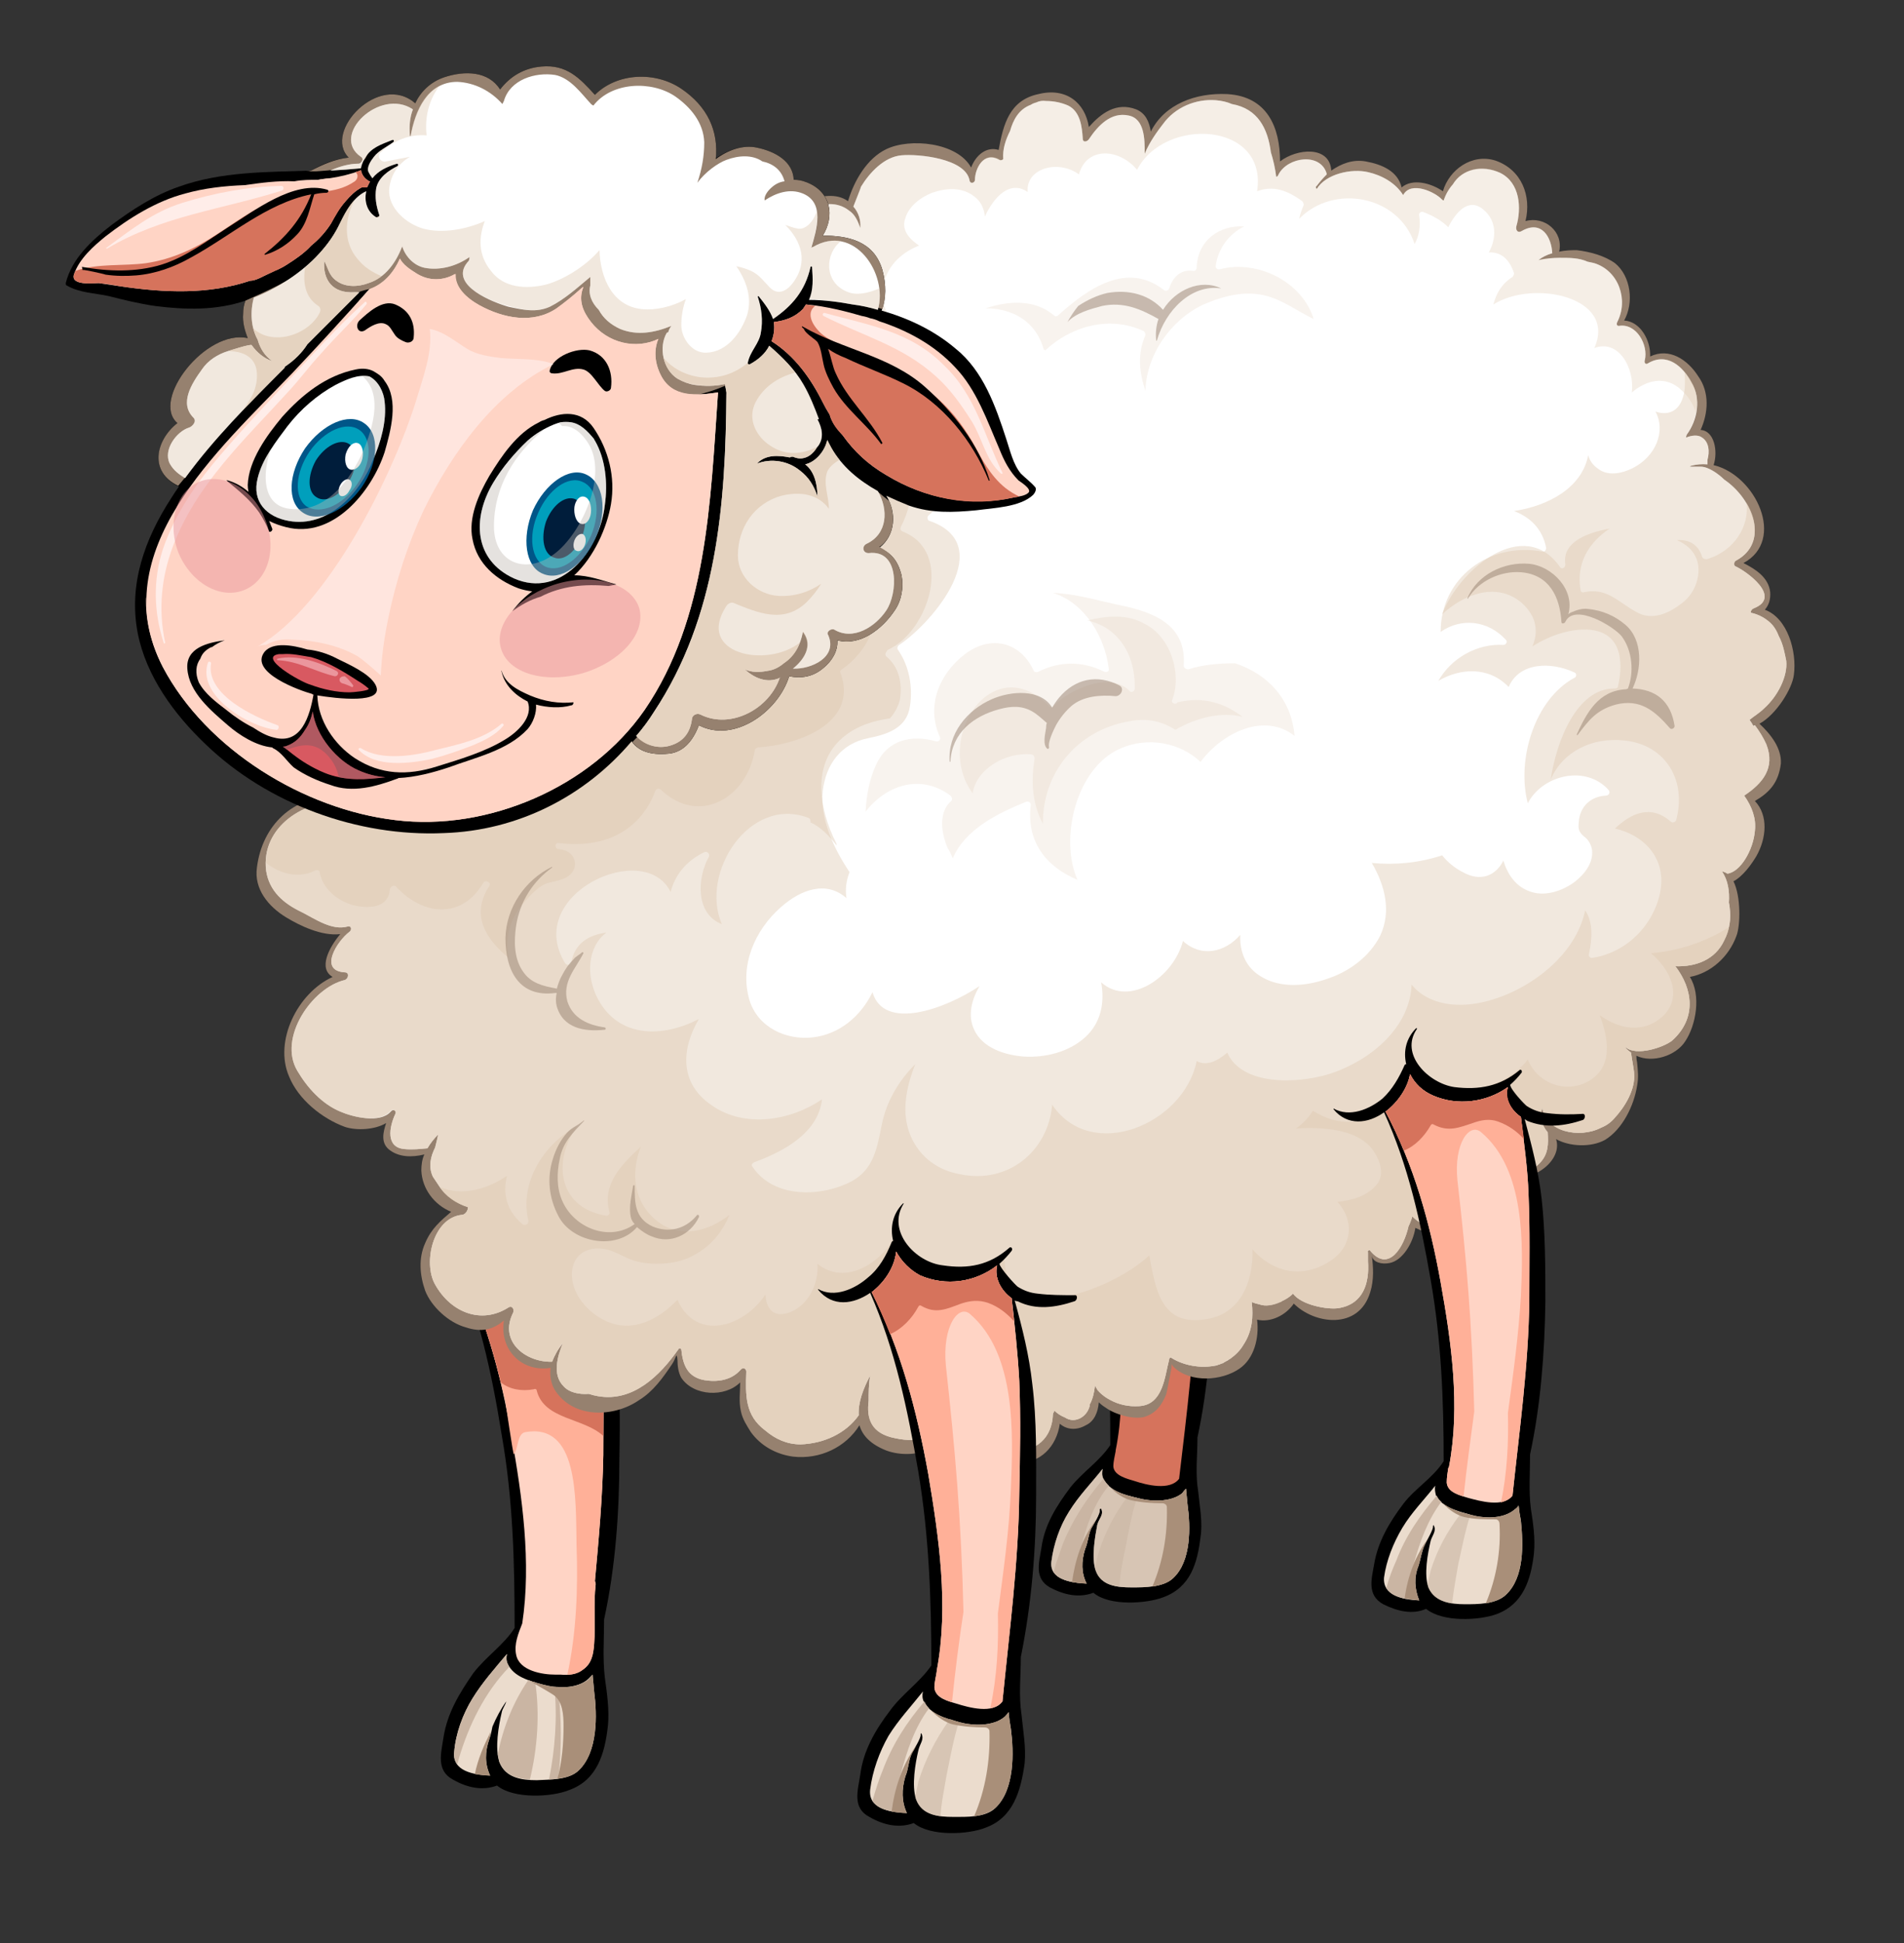 <svg version="1.2" xmlns="http://www.w3.org/2000/svg" viewBox="0 0 249 254" width="249" height="254">
	<rect x="0" y="0" width="249" height="254" fill="#333333" stroke="none"/>
	<title>sheep-svg</title>
	<style>
		.s0 { fill: #000000 } 
		.s1 { fill: #ebdccd } 
		.s2 { fill: #cab5a3 } 
		.s3 { fill: #a98f79 } 
		.s4 { fill: #ffd4c5 } 
		.s5 { fill: #ffb098 } 
		.s6 { fill: #d6735c } 
		.s7 { opacity: .6;fill: #cab5a3 } 
		.s8 { fill: #96816f } 
		.s9 { fill: #ffffff } 
		.s10 { opacity: .3;fill: #ddc5ac } 
		.s11 { opacity: .2;fill: #ddc5ac } 
		.s12 { opacity: .4;fill: #ddc5ac } 
		.s13 { opacity: .5;fill: #96816f } 
		.s14 { opacity: .6;fill: #ddc5ac } 
		.s15 { fill: #d85961 } 
		.s16 { opacity: .6;fill: #975961 } 
		.s17 { fill: #005688 } 
		.s18 { fill: #009fbc } 
		.s19 { fill: #001d3b } 
		.s20 { fill: #ffede9 } 
		.s21 { opacity: .7;fill: #ffede9 } 
		.s22 { fill: #eb969d } 
		.s23 { opacity: .5;fill: #eb969d } 
		.s24 { opacity: .4;fill: #bfb6af } 
	</style>
	<g id="Layer">
		<g id="Layer">
			<g id="Layer">
				<g id="Layer">
					<g id="Layer">
						<path id="Layer" class="s0" d="m86.1 164.4c-1.6 0-3.2 0-4.8-0.2-1-0.1-1.9-0.4-2.7-0.9-0.3-0.2-2.3-2.4-2.3-3q0.8-0.7 1.5-1.7c0.2-0.2 0-0.6-0.3-0.4-2.6 2.3-5.4 2.8-8.7 2.4-3.5-0.5-7.4-4.6-5.1-8.2 0 0 0 0 0 0-1.4 1.4-1.8 3.2-1.4 4.9q-0.1 0.1-0.2 0.2c-0.7 1.7-1.6 3.4-3 4.6q-0.4 0.4-0.9 0.7 0.1 0.9 0.3 1.8 0.4-0.2 0.8-0.5c3.3 7.5 5 15.3 6.3 23.4 1.5 8.5 1.7 16.7 1.7 25.3-1.4 2.2-3.7 3.7-5.4 5.9-1.8 2.6-3.4 5.2-3.9 8.4-0.3 2-1 4.3 1.2 5.5 1.9 1.1 3.9 1.5 5.8 0.8 2.2 1.8 7.2 1.5 9.4 0.6 3.7-1.3 4.7-4.8 5.1-8.4 0.2-2-0.1-4.2-0.4-6.3-0.3-2.6-0.1-5-0.1-7.6 1.5-6.9 2-14.1 2-21.1 0.1-4.8 0.1-9.8-0.4-14.6-0.4-3.7-1.4-7.3-2.3-10.9q0.1 0.1 0.3 0.1c2.5 1.2 5 0.9 7.5 0 0.3-0.1 0.4-0.8 0-0.8z"/>
						<path id="Layer" class="s1" d="m75.7 231.4c-1.3 1.3-3.8 1.2-5.5 1.3-2 0-4.1-0.3-4.9-2.4-0.6-1.8-0.1-4.7 0.3-6.4 0.1-0.6 0.5-1 0.6-1.5-0.7 1-1.3 2.1-1.8 3.3-0.1 0.5-0.2 1.1-0.4 1.6-0.6 1.7-0.6 3.3 0.1 4.8-2.2-0.1-5-0.6-4.7-3.1 0.2-2.4 1.1-4.9 2.4-7 1.3-2.1 2.9-3.9 4.5-5.8-0.1 0.4-0.1 0.9 0.1 1.3 0.8 1.7 2.8 2.2 4.6 2.7 1.8 0.5 4.4 0.6 5.9-0.7q0.3-0.3 0.6-0.6 0.1 1.1 0.2 2.2c0.4 3.1 0.5 7.9-2 10.3z"/>
						<path id="Layer" class="s2" d="m60 229.9c1.3-4.4 3.4-8.7 6.6-12q-0.1-0.2-0.2-0.4c-0.2-0.4-0.2-0.9-0.1-1.3-1.6 1.9-3.2 3.7-4.5 5.8-1.3 2.1-2.2 4.6-2.4 7-0.1 0.7 0.1 1.2 0.4 1.6q0.1-0.3 0.2-0.7z"/>
						<path id="Layer" class="s2" d="m70 219.9q-0.5-0.1-0.9-0.3c-2 2.9-3.3 6.2-4 9.7q0.1 0.5 0.2 1c0.7 1.8 2.3 2.2 4 2.3 1-4.1 1.3-8.6 0.7-12.7z"/>
						<path id="Layer" class="s2" d="m73 232.5c0.5-4 0.4-8 0-12q-0.3 0-0.5 0c0.4 4 0.1 8.1-0.7 12.1q0.6 0 1.2-0.1z"/>
						<path id="Layer" class="s3" d="m77.7 221.1q-0.1-1.1-0.2-2.2-0.3 0.3-0.5 0.6c-1.6 1.3-4.2 1.2-6 0.7q-0.9-0.2-1.7-0.5c0.9 0.6 1.9 1.1 3 1.8 1.3 0.8 1.4 2.7 1.4 4.1 0 2.3-0.2 4.7-0.8 6.9 1-0.1 2.1-0.4 2.8-1.1 2.5-2.4 2.4-7.2 2-10.3z"/>
						<path id="Layer" class="s3" d="m64 227.3q0.1-0.5 0.2-1c-0.9 1.8-1.7 3.6-2.1 5.6 0.6 0.1 1.4 0.2 2 0.2-0.7-1.5-0.7-3.1-0.1-4.8z"/>
						<path id="Layer" class="s4" d="m78.8 175.6c0.2 4.8 0.1 9.7 0.1 14.6-0.1 5.6-0.6 11-1.1 16.5q0.1 0.1 0.1 0.4c-0.3 2.6 0 5.2-0.2 7.8-0.1 1.3-0.3 2.5-1.4 3.3-0.9 0.7-1.9 0.8-3 0.7q-0.3 0-0.7 0c-1.7 0-4.7-0.5-5.1-2.6-0.3-1.4 0.3-2.8 0.8-4.1 1.2-8 0-16.5-1.4-24.4-1.4-8.3-3.6-16.3-7.4-23.8 1.7-1.3 3-3.3 3.3-5.3 0.6 1.3 1.7 2.4 3.1 3.1 3.3 1.5 7.3 0.9 10.1-1.3-0.4 1.6 0.5 3.3 1.8 4.3 0.4 3.6 0.9 7.1 1 10.8z"/>
						<path id="Layer" class="s5" d="m78.8 175.6c-0.1-3.7-0.6-7.2-1-10.8-1.3-1-2.2-2.7-1.8-4.3-2.8 2.2-6.8 2.8-10.1 1.3-1.4-0.7-2.5-1.8-3.1-3.1-0.3 2-1.6 4-3.3 5.3 3.1 6.1 5.1 12.6 6.6 19.3 0-0.1 1 6.9 1.1 6.8 0.6-0.7 0.4-2.7 1.5-2.9 6.9-1.2 6.6 8.4 6.7 14.8 0.2 5.5 0 11.4-1.2 16.9 0.8 0 1.5-0.2 2.1-0.7 1.1-0.8 1.3-2 1.4-3.3 0.2-2.6-0.1-5.2 0.2-7.8q0-0.3-0.1-0.4c0.5-5.5 1-10.9 1.1-16.5 0-4.9 0.1-9.8-0.1-14.6z"/>
						<path id="Layer" class="s6" d="m69.8 181.6c0.2-0.1 0.4 0 0.4 0.2 1 3.8 6.1 3.5 8.7 5.9 0-4 0.1-8.1-0.1-12.1-0.1-3.7-0.6-7.2-1-10.8-1.3-1-2.2-2.7-1.8-4.3-2.8 2.2-6.8 2.8-10.1 1.3-1.4-0.7-2.5-1.8-3.1-3.1-0.3 2-1.6 4-3.3 5.3 2.7 5.3 4.6 10.9 6 16.7 1.1 0.9 2.7 1.2 4.3 0.9z"/>
					</g>
					<g id="Layer">
						<path id="Layer" class="s0" d="m163.4 143.5c-1.6 0-3.1 0-4.7-0.1-0.9-0.2-1.7-0.4-2.6-1-0.2-0.1-2.2-2.1-2.2-2.7q0.8-0.7 1.5-1.6c0.2-0.3 0-0.6-0.3-0.4-2.5 2.1-5.2 2.6-8.4 2.2-3.5-0.4-7.2-4.3-5-7.6 0 0 0-0.1 0 0-1.4 1.3-1.8 3-1.4 4.6q-0.1 0.1-0.1 0.1c-0.7 1.6-1.6 3.2-3 4.4-1.7 1.4-4.3 2.5-6.3 1.4 0 0-0.1 0-0.1 0 1.9 2.2 4.5 1.9 6.7 0.4 3.1 7.1 4.8 14.4 6.1 22 1.4 7.9 1.6 15.7 1.6 23.7-1.4 2.1-3.6 3.5-5.2 5.5-1.8 2.4-3.4 4.9-3.8 7.9-0.3 1.9-1 4 1.1 5.2 1.9 1 3.8 1.4 5.7 0.7 2.1 1.8 7 1.4 9.1 0.6 3.6-1.3 4.5-4.5 4.9-7.9 0.3-1.9-0.1-3.9-0.3-5.9-0.4-2.4-0.1-4.7-0.1-7.1 1.4-6.5 1.9-13.3 1.9-19.8 0-4.6 0.1-9.2-0.4-13.7-0.4-3.5-1.3-6.9-2.3-10.3q0.2 0.1 0.4 0.2c2.3 1.1 4.8 0.8 7.2 0 0.3-0.2 0.5-0.8 0-0.8z"/>
						<path id="Layer" class="s1" d="m153.4 206.3c-1.3 1.2-3.7 1.2-5.4 1.2-1.9 0-4-0.2-4.7-2.2-0.6-1.6-0.1-4.4 0.2-6 0.2-0.8 0.9-1.3 0.5-2.1-0.1 0-0.2 0.1-0.2 0.1 0.2 0.5-0.9 2.1-1.1 2.5-0.4 0.9-0.4 1.8-0.8 2.7-0.5 1.6-0.5 3.1 0.2 4.5-2.2-0.1-4.9-0.6-4.6-2.9 0.3-2.3 1.1-4.6 2.3-6.5 1.3-2.1 2.9-3.7 4.4-5.6-0.1 0.5-0.1 0.9 0.1 1.3 0.8 1.6 2.7 2.1 4.4 2.5 1.8 0.5 4.4 0.6 5.9-0.6q0.2-0.3 0.5-0.6 0.1 1 0.2 2.1c0.4 2.9 0.5 7.4-1.9 9.6z"/>
						<path id="Layer" class="s7" d="m153.4 206.3c-1.3 1.2-3.7 1.2-5.4 1.2-1.9 0-4-0.2-4.7-2.2-0.6-1.6-0.1-4.4 0.2-6 0.2-0.8 0.9-1.3 0.5-2.1-0.1 0-0.2 0.1-0.2 0.1 0.2 0.5-0.9 2.1-1.1 2.5-0.4 0.9-0.4 1.8-0.8 2.7-0.5 1.6-0.5 3.1 0.2 4.5-2.2-0.1-4.9-0.6-4.6-2.9 0.3-2.3 1.1-4.6 2.3-6.5 1.3-2.1 2.9-3.7 4.4-5.6-0.1 0.5-0.1 0.9 0.1 1.3 0.8 1.6 2.7 2.1 4.4 2.5 1.8 0.5 4.4 0.6 5.9-0.6q0.2-0.3 0.5-0.6 0.1 1 0.2 2.1c0.4 2.9 0.5 7.4-1.9 9.6z"/>
						<path id="Layer" class="s7" d="m147.2 202.3c0.4-2.2 0.8-4.4 1.5-6.5q-0.6-0.1-1.1-0.3-0.1 0.1-0.2 0.2-2.6 3.5-3.8 7.5-0.2 0.9-0.4 1.7 0 0.2 0.1 0.4c0.5 1.4 1.7 1.9 3.1 2.1 0.1-1.7 0.4-3.4 0.8-5.1z"/>
						<path id="Layer" class="s2" d="m140.5 206q0.3-1.9 0.9-3.8c0.7-2.8 1.7-5.7 3.6-8q-0.4-0.4-0.7-0.9c-2.2 2.6-4 5.3-5.3 8.5-0.4 1.2-0.9 2.4-1.2 3.7 0.4 0.7 1.4 1.1 2.5 1.3q0.1-0.4 0.2-0.8z"/>
						<path id="Layer" class="s3" d="m142.7 199.8c0.1-0.2 0.4-0.6 0.6-1.1-1.8 2.4-2.7 5.2-3.1 8.1 0.6 0.1 1.3 0.2 1.9 0.2-0.7-1.4-0.7-2.9-0.2-4.5 0.4-0.9 0.4-1.8 0.8-2.7z"/>
						<path id="Layer" class="s3" d="m155.3 196.7q-0.1-1.1-0.2-2.1-0.3 0.3-0.5 0.6c-1.5 1.2-4.1 1.1-5.9 0.6-1.2-0.3-2.6-0.6-3.5-1.4 0.7 0.8 1.8 1.5 2.7 1.7 1.4 0.3 2.7 0.4 4.1 0.4 0.3 0 0.6 0.2 0.6 0.5 0.1 3.6-0.5 7.1-1.9 10.4 1-0.2 2-0.4 2.7-1.1 2.4-2.2 2.3-6.7 1.9-9.6z"/>
						<path id="Layer" class="s6" d="m156.4 154c0.2 4.6 0 9.1 0 13.7-0.1 8.6-1.2 17.1-2.2 25.6-1.2 1.6-4.3 0.8-5.8 0.3-1-0.3-2.7-0.7-2.8-1.9 0-0.7 0.2-1.4 0.3-2q0-0.1 0-0.1c1.6-7.9 0.3-16.4-1.1-24.2-1.4-7.8-3.5-15.2-7.2-22.3 1.7-1.2 3-3.1 3.2-4.9 0.6 1.2 1.7 2.3 3 2.8 3.3 1.5 7.1 1 9.8-1.1-0.4 1.5 0.5 3 1.8 3.9 0.4 3.4 0.8 6.8 1 10.2z"/>
						<path id="Layer" class="s6" d="m143.6 144.9c0.1-0.1 0.2-0.2 0.4-0.1 1.8 1 3.2 0.4 5-0.2 1.1-0.4 2.2-0.6 3.4-0.2 1.3 0.5 2.4 1.3 3.3 2.3q-0.2-1.4-0.3-2.9c-1.3-0.9-2.2-2.4-1.8-3.9-2.7 2.1-6.5 2.6-9.8 1.1-1.3-0.5-2.4-1.6-3-2.8-0.2 1.8-1.5 3.7-3.2 4.9q1.3 2.5 2.4 5.2c1.5-0.7 2.8-2 3.6-3.4z"/>
					</g>
					<g id="Layer">
						<path id="Layer" class="s8" d="m234.6 88.2c0.4-3-0.8-7.4-3.8-8.5q0.8-0.9 0.7-2.3c-0.2-1.9-1.9-3-3.5-3.8 5.6-3 1.6-11.5-3.9-12.8 0.6-1.8 0.1-4.5-1.7-4.6 1-2.2 1.2-4.9-0.3-7-1.4-2.2-3.8-3.8-6.3-2.6 0.1-2.1-1.3-4.6-3.4-4.7 1.3-2.3 0.9-5.8-1.2-7.5-1.4-1-3.3-1.5-5-1.7-0.6 0-1.4 0-2.3 0.2 0.6-2.6-1.9-4.7-4.4-4 0.8-3.3-0.5-6.7-3.9-7.9-3.1-1-6.1 1.2-6.9 4-1.6-1.1-4-1.7-5.4-0.5-0.5-2.1-2.5-3-4.7-3.4-1.7-0.3-3.2 0.3-4.5 1.2-0.2-3.3-4.5-2.9-6.7-1.2 0-4.5-1.7-8.5-6.9-8.8-4.1-0.2-8.2 1.3-10 4.9-0.2-1.3-0.7-2.4-1.9-2.9-2.6-1-4.6 0.5-6.2 2.3-0.5-3.2-3-5.2-6.6-4.3-3.8 0.8-4.6 4-5.2 7.3-1.6-0.5-3 0.7-3.6 2.3-1.8-3.3-8-3.9-11.1-2.4-2.5 1.2-4.2 4.1-5 6.8-1.5-1.1-3.6-0.7-5.3-0.1-1.8 0.6-4 2.4-4.6 4.3-0.5 1.7-0.3 3.3 0.1 4.9-2.7-0.3-5.4 1.2-7.2 3.2-2.3 2.5-2.5 5.7-1.9 8.8-2-0.6-3.8-0.5-5.5 1-0.8 0.7-1.4 1.5-1.8 2.5-1.6-0.9-3.5-0.3-4.8 1.5-2.3 3.2-1.5 6.4-0.3 9.8-3 0-5.5 1.8-6.7 4.5-4.1-2.4-10.9 3-13.4 5.9-2.1 2.5-4 6.6-2.8 10 0.6 1.5 2.6 3.2 1.6 4.8-0.6 0.9-0.5 2-0.2 3-3 0.7-5.2 3.7-4.6 6.6-2.6-2.5-6.7-3.5-9.9-1.5-3.7 2.2-2.6 6.4 0.3 8.6-5.5-0.1-9.6 3.7-10.3 9.3-0.4 2.8 1.5 5.1 3.8 6.5 1.8 1.1 4.7 2.5 7.1 2.2-1.5 1.8-2.9 4.5-1 5.6-4.6 2.1-7.7 8.4-5.7 13 1.2 3 4.3 5.5 7.3 6.6 1.5 0.5 3.9 0.4 5.4-0.5-0.4 1.2-0.7 2.5 0.3 3.4 1.3 1.1 3.1 1.1 4.7 0.7-0.3 0.6-0.4 1.4-0.4 2.1 0.1 2.4 1.7 4.5 3.9 5.4-1.4 1.2-2.6 2.2-3.4 4.1-0.9 2-0.7 4.2 0 6.2 0.8 2.1 3.1 4.2 5.3 4.8 2.1 0.7 3.6 0.3 5-0.9-0.6 3.8 2.3 6.8 6.1 6.2-0.1 0.9 0 1.9 0.5 2.8 2.4 3.9 7.8 3.7 11.1 1.4 1.8-1.1 3.1-2.9 4.3-4.7 0.5-0.7 0.6-1.8 0.7-0.5 0 0.7 0.1 1.6 0.5 2.3 1.6 2.4 5.7 2.6 7.7 0.6 0 1.3-0.2 2.5 0.1 3.8 0.2 1 0.8 1.9 1.3 2.7 1.3 1.8 3.3 2.9 5.5 3.2 3.5 0.4 6.9-1.2 8.7-4.1 0.4 1.4 1.5 2.5 3.5 3.3 1.9 0.7 4.2 0.6 6.1-0.3 0.8-0.4 2.3-1.2 3.2-2.2 1.3 3.1 4.3 3.9 7.6 4.1 3.3 0.2 5.4-2.2 5.8-5.1 0.9 0.8 2.2 0.9 3.4 0.2 1.1-0.5 1.6-1.7 1.7-3q0.4 0.4 0.9 0.7c1.2 0.9 3.7 1.6 5.1 1.2 1.5-0.5 2.2-1.5 2.8-2.9 0.2-0.7 0.3-1.6 0.5-2.4q0.1-0.6 0.2-1.1c0.1-0.8-0.1-0.5 0.3-0.1 2.2 2.1 6.3 1.8 8.6 0.2 1.9-1.3 2.6-4 2.3-6.4 1.7 0.4 3.7-0.5 4.8-2.1 2.7 2.7 8.5 3.5 10-1.5 0.5-1.6 0.4-3.3 0.2-4.8 0.1 0.9 1.3 1.2 2.3 1 1.7-0.3 3.1-2.6 3.4-4.6 1.6 0.8 3.6 1.2 5.3 1.2 4.4 0 6.4-4.5 6-8.4 3.1 2 8.1-1.3 7.1-4.4 1.8 1 4.6 1.1 6.4 0.1 2.3-1.4 3.8-4.5 4.2-7.1 0.2-1.1 0.1-1.9 0-3q-0.1-0.4-0.1-0.9c2.1 1 5.2 0 6.4-1.9 1.4-2.1 2.1-6 0.6-8.4 2.7-0.5 5.1-2.6 6.1-5.4 0.5-1.3 0.6-5.1-0.4-7.1 1.3-0.7 2.4-2.3 3-3.3 1.3-2.3 1.6-5.3-0.2-7.2 1.9-1.1 3.1-2.4 3.4-4.9 0.1-2-1.3-3.8-2.8-5.2 2.2-1.2 4.3-4.6 4.5-6.4z"/>
						<path id="Layer" class="s9" d="m230.7 92.6c-0.6 0.6-1.3 1-1.9 1.5q0.3 0.4 0.5 0.8 0.1-0.1 0.2-0.1c0.6 0.8 1.1 1.6 1.5 2.5 1.2 3.1-0.5 5.1-2.9 6.7 1 1.4 1.6 3 1.4 4.6-0.2 2.5-1.9 5.4-3.6 5.6q-0.3-0.2-0.7-0.3c0.8 1.2 1 2.6 0.9 4.1q0.1 0.4 0.1 0.6c0.2 1.5 0 2.9-0.7 4.3-1.2 2.6-3.8 3.5-6.4 3.4 2.3 3 2.8 6.8-0.4 9.7-1.1 0.9-4.7 2.1-6.1 0.9q0 0 0 0.1 0.3 0.3 0.7 0.6c0.1 0.8 0.4 2.3 0.4 2.7 0.2 2.1-1.2 4.4-2.6 5.9q-0.7 0.8-1.7 1.2c-2.9 1.5-7.3 0.5-7.7-2.6-0.4 1.3 0 2.4 0.7 3.2q0 0 0 0c0.1 1.6 0.1 2.9-1.1 4.1-1.4 1.4-3.7 1.5-5.1 0.1-0.3-0.3-0.5-0.1-0.6 0.2 0.3 2.7 0.1 5.7-2.2 7.2-2.5 1.6-6.6 1.6-8.7-0.6q-0.2 0.7-0.5 1.3c-0.6 2.7-2.6 6.1-5 3.2-0.1-0.2-0.4 0-0.3 0.2q0 0.6 0 1.2c0.2 2.8-0.6 5.6-3.9 6.1-1.4 0.2-4.8-0.4-5.9-1.9q-0.6 0.6-1.5 1-0.1 0.1-0.2 0.1c-0.9 0.4-1.9 0.6-2.7 0.3q-0.5-0.1-1-0.3c0.2 1.9 0.1 3.8-1.1 5.6-0.4 0.7-1 1.3-1.7 1.8q-0.2 0.1-0.3 0.2-0.4 0.2-0.7 0.4 0 0 0 0-0.1 0-0.3 0.1-0.2 0.1-0.3 0.1-0.2 0.1-0.3 0.1c-2 0.4-4.2 0-5.8-1-0.1-0.1-0.3 0-0.3 0.2-0.6 2.3-0.8 5.9-3.9 6.1-1.4 0.1-2.7-0.2-3.8-0.8q-0.8-0.4-1.5-1.1 0 0 0-0.1-0.1 0-0.1 0-0.2-0.3-0.4-0.7c-0.1 0.9-0.3 1.8-0.7 2.5q0 0.1 0 0.2c-0.4 1.5-2 2.3-3.2 1.5-0.5-0.2-1-0.5-1.4-0.9q-0.1 0.2-0.2 0.4c-0.1 3.2-2.2 5-5.4 4.9-2.5-0.1-6.2-0.8-6.4-3.9-0.1-0.7-0.8-0.4-1 0-0.4 0.8-2.6 1.6-3.4 1.9-1.4 0.7-3 0.6-4.4 0.3-3.2-0.6-3.8-2.6-3.5-4.9 0-1 0-2.2 0.2-3.3-0.9 1.7-1.6 3.5-1.5 5.2-1.7 2.4-4.6 3.7-7.6 3.8-1.8 0-3.3-0.7-4.6-1.8-2.7-2-2.6-4.6-2.5-7.7 0-0.4-0.4-0.6-0.7-0.3-1.2 1.4-3 1.7-4.8 1.4-2.2-0.4-2.8-2-3-4-0.1-0.2-0.3-0.2-0.4 0-2.4 3.4-5.9 6.9-10.5 6.1q-0.6-0.1-1.2-0.3c-1.3 0.1-2.6-0.2-3.3-1-1.5-1.5-0.8-3.9-0.1-5.6-0.6 0.7-1.1 1.6-1.4 2.4-3.4 0.1-7-2.6-5.1-6.4 0.2-0.4-0.1-1-0.6-0.7-3.6 2.3-7.6 0.6-9.6-3-1.6-2.8-0.3-8.7 3.5-9.1 0.4 0 0.8-0.5 0.8-1-1.5-0.5-2.9-1.4-3.8-2.8q-0.4-0.6-0.8-1.2c-0.6-1.3-0.3-2.6 0.3-3.8q0.1-0.4 0.2-0.8 0.1-0.5 0.2-0.9c-0.5 0.5-1 1.1-1.4 1.8-1 0.1-2 0.2-3 0.1-2.5-0.2-2-2.9-1.2-4.6 0.2-0.4-0.3-0.7-0.6-0.3-1.4 1.6-5 0.7-6.6 0-2.4-1-4.3-3.1-5.6-5.3-2.6-4.3 1.9-10.9 6.2-11.9 0.5-0.2 0.6-1 0-1-3.5-0.2-1-4.1 0.6-5.3 0.3-0.2 0.3-0.8-0.2-0.7-2.1 0.6-4.3-1-6.1-1.9-2.3-1.1-4.2-2.7-4.6-5.4-0.7-5.8 5.2-9.4 10.2-9 0.3 0 0.5-0.4 0.2-0.6-4-2-4.6-7 0.2-8.7 3-1.1 6.8 0.8 8.8 3.1q0 0 0 0.1 0.1 0 0.1 0.1c0.4 0.4 1.1-0.2 0.8-0.7-1.6-2.7 0.8-6.2 3.8-6.3 0.5-0.1 0.9-0.7 0.7-1.1-0.4-1.2-0.7-2.3 0.3-3.4q0.2-0.2 0.2-0.5c0.1-0.6-0.5-1.5-0.8-2.1-1.1-1.9-1.9-3.4-1.7-5.6 0.2-2.2 1.5-4.4 2.8-6 2.2-2.7 8.9-7.8 12.4-4.9 0.3 0.2 0.8-0.1 0.9-0.4 0.9-3 3.5-4.8 6.6-4.4 0.5 0.1 0.9-0.4 0.7-0.9-0.8-2.1-1.6-4.1-1.5-6.3 0-1.4 0.8-2.6 1.6-3.5 1-1.1 2.1-1 3.1-0.6-0.3 1.3-0.4 2.6-0.1 3.7q0 0.2 0.2 0.2 0 0 0 0 0 0 0 0 0.2 0 0.3-0.1 0-0.1 0-0.2c0.3-1 0.4-2 0.7-2.9q0.1 0 0.1 0c0.4 0.3 0.8-0.4 0.6-0.7q-0.2-0.2-0.3-0.3c0.3-0.7 0.7-1.3 1.2-1.9 1.6-2 3.8-1.3 5.8-0.6 0.6 0.2 1.2-0.6 0.9-1.1-2.6-5.2 2.2-13.3 8.4-10.9 0.7 0.3 1.1-0.7 1-1.2-1.1-3.1-1.2-5.8 1.8-7.8q0.5-0.3 1-0.5 0.1-0.2 0.3-0.3c1.4-1.1 3.5-1.1 4.9 0 0.8 0.5 1.2 1.4 1.5 2.3 0.1-1-0.2-2-0.9-2.8 0.5-1.3 1-2.5 1-2.6 1.1-1.8 3-3.9 5.3-4.1 2.2-0.2 8.4 0.4 8.9 3.3 0.1 0.5 0.7 0.3 0.7-0.1 0-1.4 1.1-3.8 3.2-2.6 0.2 0.1 0.4 0 0.5-0.1-0.1-1.3 0.3-2.5 0.9-3.7 0.4-1.4 1.1-2.8 2.7-3.4q0.3-0.2 0.7-0.3 0.6-0.3 1.3-0.2c1 0 2 0.2 2.9 0.6 1.6 0.8 1.8 2.8 1.9 4.3 0 0.6 0.6 0.4 0.8 0.1 1.2-1.8 2.9-3.6 5.2-3.1 2.1 0.4 2.1 3.2 2.1 4.8q0 0.1 0 0.2c0.6-1.5 1.7-3 2.4-3.9 1.6-2.2 4.3-3.3 6.9-3.1q1.2 0.1 2.1 0.5c3.4 0.6 4.7 3.2 5.1 6.3q0.5 1.6 0.7 3.2 0.2 0 0.3-0.3c1.2-2.3 5.5-2.9 6.3-0.1q0 0.1 0 0.1-0.7 0.7-1.3 1.5c-0.2 0.1-0.1 0.3 0 0.4 1.2-2 4.6-2.7 6.7-2.2 1.8 0.4 3.6 1.4 4.6 3 1-1.9 4.2-0.4 5.1 0.6q0.1 0.1 0.2 0.1 0.4-1.2 1.2-2.1c1.2-2 3.8-2.6 6.2-1.5 2.6 1.3 2.8 4.6 2.1 7-0.1 0.5 0.2 0.9 0.7 0.6 2.6-1.5 3.9 0.8 4 2.9-0.7 0.2-1.3 0.5-1.8 0.9 0.9-0.2 1.9-0.3 2.8-0.3 1.3 0 2.5 0 3.6 0.5q0.5 0.1 0.9 0.2c3.2 1 4.5 4.8 3 7.7-0.1 0.2-0.1 0.5 0.2 0.5 2.3-0.4 3.9 2.5 3.4 4.5-0.1 0.3 0.1 0.6 0.4 0.4 2.5-1.5 4.6 0.4 5.7 2.5 1.3 2.1 0.8 4.9-0.6 6.8q-0.1 0.2-0.1 0.4c0.7-0.3 1.6-0.4 2.1 0 0.9 0.6 1 1.8 0.7 2.9q0 0 0 0 0 0.3 0 0.6-1.1-0.1-2.2 0.2 0 0-0.1 0.1c0.5 0 1.2 0 1.4 0 0.6 0 1.2 0.3 1.7 0.6q0.8 0.5 1.4 1.1c3.7 2.5 6 8.2 1.5 10.6-0.2 0.1-0.3 0.5-0.1 0.7 1.4 0.6 6.2 4 2.5 5.5-0.3 0.1-0.5 0.4-0.4 0.6 1 0.2 2.1 0.8 2.8 1.6q0.5 0.6 0.8 1.4c0.6 1.1 0.8 2.3 1 3.3 0.2 2-1.1 4.6-2.9 6.2z"/>
						<path id="Layer" class="s10" d="m97 41.3c2.6 0.4 4.8 2 6.9 3.6-1.1-5 4.2-9.1 9.1-9.5 0.2-0.1 0.4 0.2 0.4 0.4-0.3 2.5 0.9 4.3 2.8 5.6-1.9-3.8-0.1-7.7 4-9.3-1.2-0.8-2.4-2-1.8-3.6 0.5-1.6 2-2.7 3.5-3.3 1.7-0.6 3.8-0.8 5.4 0.4 0.9 0.6 1.4 1.6 1.5 2.7 1.2-2.6 3.3-4.8 5.6-3.2-0.3-3.1 4-4.3 6.7-2.3 1-3.7 5.3-3.4 7.6-0.6 3.6-7 17.1-6.3 15.7 2.8 2.1-0.8 4-0.1 5.9 1.3 0.1 0.1 0.2 0.3 0.2 0.5q-0.4 0.9-0.6 1.8c4.5-4.6 13-3.1 15.1 3.3 0.6-1.1 0.8-2.4 0.6-3.7-0.1-0.3 0.2-0.6 0.5-0.5 1.3 0.5 2.4 1.1 3.3 2 0.9-1.8 2.6-4 4.6-2.3 1.8 1.5 1.7 3.8 0.7 5.6 1.6-0.1 2.7 0.9 3.3 2.7 0 0.2-0.1 0.4-0.2 0.5-1.4 0.9-2.1 2.1-2.5 3.6 5.2-3.3 16.2-1 13.2 5.7 3.1-1.2 5.3 2.5 4.9 5.8 1.9-1.6 4.4-2.3 6.5-0.3 0.9 0.8 1.5 1.8 1.9 2.9 0.3-1.4 0.1-2.7-0.6-4-1.1-2-3.2-3.9-5.7-2.4-0.3 0.1-0.5-0.1-0.4-0.4 0.5-2-1.1-4.9-3.4-4.5-0.3 0-0.3-0.3-0.2-0.5 1.5-2.9 0.2-6.7-3-7.7q-0.4-0.1-0.9-0.2c-1.1-0.5-2.3-0.5-3.6-0.5-0.9 0-1.9 0-2.8 0.3 0.5-0.4 1.1-0.7 1.8-0.9-0.1-2.1-1.4-4.4-4-2.9-0.5 0.3-0.8-0.1-0.7-0.6 0.7-2.4 0.5-5.7-2.1-7-2.4-1.2-5-0.5-6.2 1.5q-0.8 0.9-1.2 2.1-0.1 0-0.2-0.1c-0.9-1-4.1-2.5-5.1-0.6-1-1.6-2.8-2.6-4.6-3-2.2-0.5-5.5 0.2-6.7 2.2-0.1-0.1-0.2-0.3 0-0.4q0.6-0.8 1.3-1.5 0 0 0-0.1c-0.8-2.8-5.1-2.2-6.3 0.1q-0.1 0.2-0.3 0.3-0.2-1.6-0.7-3.2c-0.4-3.1-1.7-5.7-5.1-6.3q-0.9-0.4-2.1-0.5c-2.6-0.2-5.3 0.9-6.9 3.1-0.7 0.9-1.8 2.4-2.4 3.9q0-0.1 0-0.2c0-1.6 0-4.4-2.1-4.8-2.3-0.5-4 1.3-5.2 3.1-0.2 0.3-0.8 0.4-0.8-0.1-0.1-1.5-0.3-3.5-1.9-4.3-0.9-0.4-1.9-0.6-2.9-0.6q-0.7-0.1-1.3 0.2-0.4 0.1-0.7 0.3c-1.6 0.6-2.3 2-2.7 3.4-0.6 1.2-1 2.4-0.9 3.7-0.1 0.1-0.3 0.2-0.5 0-2.1-1.1-3.2 1.3-3.2 2.7 0 0.4-0.6 0.6-0.7 0.1-0.5-2.9-6.7-3.5-8.9-3.3-2.3 0.2-4.2 2.3-5.3 4.1 0 0.1-0.5 1.3-1 2.6 0.7 0.8 1 1.8 0.9 2.8-0.3-0.9-0.7-1.8-1.5-2.3-1.4-1.1-3.5-1.1-4.9 0q-0.2 0.1-0.3 0.3-0.5 0.2-1 0.5c-3 2-2.9 4.7-1.8 7.8 0.1 0.5-0.3 1.5-1 1.2-4.2-1.6-7.8 1.6-8.8 5.5 0.9-1.1 2.1-1.8 3.8-1.5z"/>
						<path id="Layer" class="s11" d="m159.5 35.2c-0.3 0.1-0.6-0.2-0.5-0.5 0.3-2.2 1.7-4.1 3.7-5.1-3.2-0.2-6.1 1.8-6.2 5.4 0 0.2-0.2 0.5-0.5 0.4-1.6-0.2-2.6 0.8-3.1 2.3-0.1 0.3-0.5 0.4-0.7 0.2-4.9-3.8-10-0.1-13.8 3.3-0.2 0.2-0.4 0.2-0.6 0-2.5-2.1-5.9-1.9-8.9-0.9 3.5 0 6.6 1.7 7.6 5.4q0.1 0 0.2 0.1c3.4-3.2 8.5-4.6 12.9-2.5 0.1 0.1 0.2 0.3 0.2 0.5-1.1 2.5-0.8 4.9 0 7.3 0.1-4.7 3.3-9.3 7.6-11.3 2.5-1.1 5.5-1.9 8.3-1.1 2.2 0.6 4 2 6.1 3-1.5-4.9-7.4-7.8-12.3-6.5z"/>
						<path id="Layer" class="s11" d="m145 87.4c0.1 0.4-0.3 0.5-0.6 0.4-2.8-1.4-5.8-1.4-8.6 0-0.2 0.1-0.5 0.1-0.6-0.1-1.8-3.9-5.7-4.7-9-2.2-3.4 2.6-5.1 6.8-3.3 10.8 0.2 0.3-0.1 0.7-0.5 0.6-3.2-0.9-6.3-0.2-7.8 3-0.9 1.9-1.3 4.1-1.4 6.2 2.7-3.5 7.2-5 11.1-2.1 0.2 0.2 0.3 0.5 0.1 0.7-1.6 1.4-1.4 3.9-0.5 6.1q0.4 0.6 0.7 1.4c1.6-3.8 5.9-5.9 9.6-7.4 0.3-0.1 0.6 0.1 0.6 0.4-0.6 4.8 2 8.1 6.1 9.8-2.4-5.5-0.1-14.6 5.5-17.1 3.7-1.7 8-0.8 10.6 1.7 2.9-3.9 8.4-6.5 12.3-3.4-0.4-4.8-3.5-8.1-7.8-9.5-2.1 0-4.3 0.2-6.1 0.8-0.3 0-0.6-0.2-0.6-0.5 0.4-5.3-3.9-7-8.4-7.9-2.8-0.6-5.8-1.5-8.7-1.6 4.2 1.3 6.8 5.8 7.3 9.9z"/>
						<path id="Layer" class="s12" d="m229.5 94.8q-0.1 0.1-0.2 0.1-0.2-0.4-0.5-0.8c0.6-0.5 1.3-0.9 1.9-1.5 1.8-1.6 3.1-4.2 2.9-6.2-0.2-1-0.4-2.2-1-3.3q-0.3-0.8-0.8-1.4c-0.7-0.8-1.8-1.4-2.8-1.6-0.1-0.2 0.1-0.5 0.4-0.6 3.7-1.5-1.1-4.9-2.5-5.5-0.2-0.2-0.1-0.6 0.1-0.7 4.5-2.4 2.2-8.1-1.5-10.6q-0.6-0.6-1.4-1.1c-0.5-0.3-1.2-0.6-1.7-0.6-0.2 0-0.9 0-1.4 0q0.1-0.1 0.1-0.1 1.1-0.3 2.2-0.2 0-0.3 0-0.6 0 0 0 0c0.3-1.1 0.2-2.3-0.7-2.9-0.5-0.4-1.4-0.3-2.1 0q0-0.2 0.1-0.4c1.3-1.9 1.9-4.7 0.6-6.9q-0.3-0.6-0.9-1.2 0.1 1.2 0 2.3c-0.4 2.7-2 3.4-3.8 2.8 1.4 2.6 0 5.9-3 7.4-1.4 0.7-3.3 1.1-4.6 0-0.6-0.4-1-1-1.2-1.7-0.8 4.2-5.1 6.6-9.7 7.3 2.1 0.8 3.7 2.3 4.2 4.8 0 0.3-0.2 0.6-0.5 0.5-7-1.3-13.3 3.5-13.3 10.5 2.7-1.9 6.2-1.5 8.5 1 0.3 0.2 0.1 0.7-0.3 0.7-3.4-0.2-6.8 1.7-8.5 4.7 2.9-1.7 6.6-1.9 9.2 0.8 1.4-3.3 5.6-3.3 8.6-1.9 0.3 0.1 0.3 0.6 0 0.7-5.2 2.8-7.6 10.7-6.1 16.4 1.9-3.7 7.6-5.1 10.6-1.7 0.2 0.3 0 0.7-0.4 0.7-1.8 0.1-3.2 1.2-3.5 3.1-0.1 1-0.2 1.5 0.6 2.2 0.6 0.4 1 1.1 1.1 1.8 0.2 1.7-1 3.2-2.3 4.2-1.5 1.1-3.7 1.9-5.6 1.3-2-0.6-3.1-2.2-3.7-4.1-1 2-3 2.8-5.3 1.5-1-0.5-2-1.3-2.7-2.2-3 1-6.2 1.3-9.2 1 1.7 2.9 2.6 6.3 1.1 9.5-1.4 2.8-4.2 4.8-7.1 5.7-2.6 0.9-5.9 1.2-8.4-0.3-2.1-1.2-2.9-3.3-2.8-5.5-2 2.3-5.1 3-7.5 0.8-1.2 4.7-7 8.7-10.7 5.4 0.5 2.6 0 5.3-2.1 7.2-2.1 1.9-5.2 2.7-8.1 2.5-2.4-0.2-5.3-1.1-6.4-3.5-0.9-1.9-0.3-4 0.7-5.7-4.5 3-12.5 5.9-14 0.8-1.5 3.1-4.3 5.5-7.8 5.9-3.5 0.4-7.2-1.3-8.3-4.9-1.3-4.5 0.7-9.1 4.1-12.1 2.7-2.4 6-3.5 8.6-1.2-0.2-1.2 0-2.4 0.4-3.4-2-3-3.9-6.9-3.5-10.6 0.4-3.5 2.4-6.2 5.9-6.9 2.5-0.5 5.1-1.3 5.5-4.2 0.4-2.5-0.1-5.3-1.6-7.4-0.1-0.2 0-0.5 0.2-0.6 4.6-3.1 12.8-13.1 4-16.2-0.3 0-0.4-0.5-0.2-0.7 2.4-2 4.2-5.3 2.1-8.2-1.7-2.3-4.5-2.7-6.6-0.6-0.3 0.3-0.9-0.1-0.7-0.5 3.8-5.2-1.7-11.5-7.2-8.1-0.4 0.2-0.8-0.2-0.7-0.5 2.5-8.6-8.8-10.6-14.9-7.5-0.7 2-0.7 4.3 0.2 6.2 0.3 0.5-0.3 1.3-0.9 1.1-2-0.7-4.2-1.4-5.8 0.6-0.6 0.6-0.9 1.2-1.2 1.9q0.1 0.1 0.3 0.3c0.2 0.3-0.2 1-0.6 0.7q0 0-0.1 0c-0.3 0.9-0.4 1.9-0.7 2.9q0 0.1-0.1 0.2 0 0.1-0.2 0.1 0 0 0 0 0 0 0 0-0.2 0-0.2-0.2c-0.3-1.1-0.2-2.4 0.1-3.7-1-0.4-2.1-0.5-3.1 0.6-0.8 0.9-1.6 2.1-1.6 3.5-0.1 2.2 0.7 4.2 1.5 6.3 0.2 0.5-0.2 1-0.7 0.9-3.1-0.4-5.7 1.4-6.7 4.4 0 0.3-0.5 0.6-0.8 0.4-3.5-2.9-10.2 2.2-12.4 4.9-1.3 1.6-2.6 3.8-2.8 6-0.2 2.2 0.6 3.7 1.7 5.6 0.3 0.6 0.9 1.5 0.8 2.1q0 0.3-0.2 0.5c-1.1 1.1-0.7 2.2-0.3 3.4 0.2 0.4-0.2 1-0.7 1.1-3 0.1-5.4 3.6-3.8 6.3 0.3 0.5-0.4 1.1-0.8 0.7q0-0.1-0.1-0.1 0-0.1 0-0.1c-2-2.3-5.8-4.2-8.8-3.1-4.8 1.7-4.2 6.7-0.2 8.7 0.3 0.2 0.1 0.6-0.2 0.6-5-0.4-10.9 3.2-10.2 9 0.4 2.7 2.3 4.3 4.6 5.4 1.8 0.9 4 2.5 6.1 1.9 0.5-0.1 0.5 0.5 0.2 0.7-1.6 1.2-4.1 5.1-0.6 5.3 0.6 0 0.5 0.8 0 1-4.3 1-8.8 7.6-6.2 11.9 1.3 2.2 3.2 4.3 5.6 5.3 1.5 0.7 5.2 1.6 6.6-0.1 0.3-0.3 0.8 0 0.6 0.4-0.8 1.7-1.3 4.4 1.2 4.6 1 0.1 2 0 3-0.1 0.4-0.7 0.9-1.3 1.4-1.8q-0.1 0.4-0.2 0.9-0.1 0.4-0.2 0.8c-0.6 1.2-0.9 2.5-0.3 3.8q0.4 0.6 0.8 1.2c0.8 1.4 2.2 2.3 3.8 2.8 0 0.5-0.4 1-0.8 1-3.8 0.4-5.1 6.3-3.5 9.1 2 3.6 6 5.3 9.6 3 0.5-0.3 0.8 0.3 0.6 0.7-1.9 3.8 1.7 6.5 5.1 6.4 0.3-0.8 0.8-1.7 1.4-2.4-0.7 1.7-1.4 4.1 0.1 5.6 0.7 0.8 1.9 1.1 3.3 1q0.6 0.2 1.2 0.3c4.6 0.8 8.1-2.7 10.5-6.1 0-0.2 0.3-0.2 0.4 0 0.2 2 0.8 3.6 3 4 1.8 0.3 3.6 0 4.8-1.4 0.3-0.3 0.7-0.1 0.7 0.3-0.1 3.1-0.2 5.7 2.5 7.7 1.3 1.1 2.8 1.8 4.6 1.8 3-0.1 5.9-1.4 7.6-3.8-0.1-1.7 0.6-3.5 1.5-5.2-0.2 1.1-0.2 2.3-0.2 3.3-0.3 2.3 0.3 4.3 3.5 4.9 1.4 0.3 3 0.4 4.4-0.3 0.8-0.3 3-1.1 3.4-1.9 0.2-0.4 0.9-0.7 1 0 0.2 3.1 3.9 3.8 6.4 3.9 3.2 0.1 5.3-1.7 5.4-4.9q0.1-0.2 0.2-0.4c0.4 0.4 0.9 0.7 1.4 0.9 1.2 0.8 2.8 0 3.2-1.5q0-0.1 0-0.2c0.4-0.7 0.6-1.6 0.7-2.5q0.2 0.4 0.4 0.7 0 0 0 0 0.1 0.1 0.1 0.1 0.7 0.7 1.5 1.1c1.1 0.6 2.4 0.9 3.8 0.8 3.1-0.2 3.3-3.8 3.9-6.1 0-0.2 0.2-0.3 0.3-0.2 1.6 1 3.8 1.4 5.7 1q0.2 0 0.4-0.1 0.1 0 0.3-0.1 0.1-0.1 0.3-0.1 0 0 0 0 0.3-0.2 0.6-0.4 0.2-0.1 0.4-0.2c0.7-0.5 1.3-1.1 1.7-1.8 1.2-1.8 1.3-3.7 1.1-5.6q0.5 0.2 1 0.3c0.8 0.3 1.8 0.1 2.7-0.3q0.1 0 0.2-0.1 0.9-0.4 1.5-1c1.1 1.5 4.5 2.1 5.9 1.9 3.3-0.5 4.1-3.3 3.9-6.1q0-0.6 0-1.2c-0.1-0.2 0.2-0.4 0.3-0.2 2.4 2.9 4.4-0.5 5-3.2q0.3-0.6 0.5-1.3c2.1 2.2 6.2 2.2 8.7 0.6 2.3-1.5 2.5-4.5 2.2-7.2 0.1-0.3 0.3-0.5 0.6-0.2 1.4 1.4 3.7 1.3 5.1-0.1 1.2-1.2 1.2-2.5 1.1-4.1q0 0 0 0c-0.7-0.8-1.1-1.9-0.7-3.2 0.4 3.1 4.8 4.1 7.7 2.6q1-0.4 1.7-1.2c1.4-1.5 2.8-3.8 2.6-5.9 0-0.4-0.3-1.9-0.4-2.7q-0.4-0.3-0.7-0.6 0-0.1 0-0.1c1.4 1.2 5 0 6.1-0.9 3.2-2.9 2.7-6.7 0.4-9.7 2.6 0.1 5.2-0.8 6.4-3.4 0.7-1.4 0.9-2.8 0.7-4.3q0-0.2-0.1-0.6c0.1-1.5-0.1-2.9-0.9-4.1q0.4 0.1 0.7 0.3c1.7-0.2 3.4-3.1 3.6-5.6 0.2-1.6-0.4-3.2-1.4-4.6 2.4-1.6 4.1-3.6 2.9-6.7-0.4-0.9-0.9-1.7-1.5-2.5z"/>
						<path id="Layer" class="s11" d="m154 91.8c-0.2 0.4-0.9 0.1-0.7-0.3 1.3-3.4-0.2-8.2-3.5-9.9-2.4-1.4-5.1-1.1-7.6-0.5 4 0.9 6.3 4.4 6.2 8.9 0 0.4-0.5 0.6-0.7 0.3-2.5-2.6-7.9-0.2-9.9 2-0.1 0.1-0.4 0.2-0.6 0-7.4-7.6-15.2 4.3-10 11.4 0.5-3.2 4.3-5.4 7.7-5.1 0.3 0.1 0.4 0.3 0.4 0.6-0.5 3-0.3 5.9 1.1 8.5-0.1-6.6 4.4-12.2 11.2-13.4 2.4-0.5 4.4 0 6.1 1.1 2.8-1.6 6-2.4 8.8-1.7-2.4-1.8-5.1-2.7-8.5-1.9z"/>
						<path id="Layer" class="s12" d="m229.5 94.8q-0.1 0.1-0.2 0.1-0.2-0.4-0.5-0.8c0.6-0.5 1.3-0.9 1.9-1.5 1.8-1.6 3.1-4.2 2.9-6.2-0.2-1-0.4-2.2-1-3.3q-0.3-0.8-0.8-1.4c-0.7-0.8-1.8-1.4-2.8-1.6-0.1-0.2 0.1-0.5 0.4-0.6 3.7-1.5-1.1-4.9-2.5-5.5-0.2-0.2-0.1-0.6 0.1-0.7 3.1-1.7 3-5 1.4-7.6 0.4 3-1.5 6.3-5.2 7.4-0.3 0-0.5-0.1-0.6-0.3-0.5-1.7-1.8-2.3-3.3-2.2 1.4 0.6 2.6 1.7 2.8 3.4 0.2 2-0.8 4-2.5 5.1-1.6 1.2-3.7 2-5.6 0.9-2.4-1.3-3.8-3.2-6.8-2.6-0.2 0.1-0.5 0-0.5-0.3-0.6-3.5 1.1-6.2 3.8-8-2.8 0.5-6.2 1.7-5.8 4.6 0.1 0.5-0.5 0.8-0.7 0.4-4.7-6.7-13.2 0.3-15.4 6.2 2.8-2.6 7.1-4.3 10.4-1.5 2 1.8 2.2 3.8 1.4 5.7 2.2-1.4 4.8-2.3 7.2-2.2 4.3 0.2 4.8 3.9 4 7.4 0 0.2-0.2 0.3-0.4 0.3-5-0.1-7.7 7-8.4 11.9 1.5-3.6 5.4-5.6 9.7-5.1 5.4 0.6 8.1 5.3 6.7 10.4-0.1 0.3-0.5 0.4-0.7 0.2-2.6-2.3-5.2-1.1-7.3 0.9 3.9 0.9 6.8 4 5.9 8.4-0.9 4.3-4.4 7.8-8.8 8.5-0.3 0.1-0.6-0.2-0.5-0.5 0.4-1.9 0.6-4.1-0.5-5.7-1.2 5.8-7.1 10.3-12.6 11.8-3.9 1.1-7.9 0.6-10.1-2.1-0.2 5.5-5.2 9.9-10.8 11.7-4.3 1.3-11.4 1.5-13.3-2.8-1.3 1.1-2.7 1.8-4 1.1-1.7 8.3-13.8 13.3-18.9 5.7-0.5 6-5.7 10.4-12 9.1-2.9-0.5-5.3-2.2-6.5-5-1.3-3-0.6-6.4 0.6-9.4-2.2 2.2-3.8 4.9-4.4 8-0.6 2.9-1 5.7-3.9 7.3-4 2.1-10.2 2.3-13-1.9-0.2-0.2 0-0.5 0.3-0.6 3.8-1.4 8.3-3.8 8.8-8.2-4.1 2.8-10.1 3.8-14.4 0.8-4.3-2.9-4-7.4-1.7-11.3-4.6 2.4-10.4 2.6-13.2-2.6-1.6-3-1.4-6.8 1.1-8.7-2.2 0.3-4.1 1.3-4.6 3.9-0.1 0.4-0.6 0.4-0.8 0.1-5.5-9 10.4-16.3 13.8-9.3 0.6-2.3 2.1-4.1 4.4-5.2 0.3-0.2 0.8 0.2 0.6 0.6-1.6 2.9-1.7 7.5 1.7 8.8-2.9-6.7 3.6-16.8 11.3-13.9 0.3 0.1 0.3 0.4 0.3 0.6 1.3 0.6 2.4 1.7 3.4 3q0-0.1 0-0.2c-2.4-4.7-3.3-10.8 1.2-14.2 1.7-1.3 3.7-1.9 5.8-2.2 0.6-0.7 1.1-1.6 1.3-2.5 0.3-2.1-0.1-4.2-1.8-5.6-0.2-0.2-0.1-0.5 0.1-0.7q0-0.1 0.2-0.2c5.2-2.4 8.6-12.7 1.9-15.4-0.3-0.1-0.4-0.3-0.3-0.6 1.8-3.4 2.9-10.2-2.3-11-0.3 0-0.3-0.4-0.2-0.6 0.9-2.1 1.7-4.6 0.9-6.9-0.7-2.2-2.8-4.3-5.3-4.3-2.9 0-5.9 1-8.7-0.1-4.2-1.7-5.5-5.4-3.9-8.9-4.2 1.1-6.7 7-4.7 11.1 0.3 0.5-0.3 1.3-0.9 1.1-2-0.7-4.2-1.4-5.8 0.6-0.6 0.6-0.9 1.2-1.2 1.9q0.1 0.1 0.3 0.3c0.2 0.3-0.2 1-0.6 0.7q0 0-0.1 0c-0.3 0.9-0.4 1.9-0.7 2.9q0 0.1-0.1 0.2 0 0.1-0.2 0.1 0 0 0 0 0 0 0 0-0.2 0-0.2-0.2c-0.3-1.1-0.2-2.4 0.1-3.7-1-0.4-2.1-0.5-3.1 0.6-0.8 0.9-1.6 2.1-1.6 3.5-0.1 2.2 0.7 4.2 1.5 6.3 0.2 0.5-0.2 1-0.7 0.9-3.1-0.4-5.7 1.4-6.7 4.4 0 0.3-0.5 0.6-0.8 0.4-3.5-2.9-10.2 2.2-12.4 4.9-1.3 1.6-2.6 3.8-2.8 5.9-0.2 2.3 0.6 3.8 1.7 5.7 0.3 0.6 0.9 1.5 0.8 2.1q0 0.3-0.2 0.5c-1.1 1.1-0.7 2.2-0.3 3.4 0.2 0.4-0.2 1-0.7 1.1-3 0.1-5.4 3.6-3.8 6.3 0.3 0.5-0.4 1.1-0.8 0.7q0-0.1-0.1-0.1 0-0.1 0-0.1c-2-2.3-5.8-4.2-8.8-3.1-4.8 1.7-4.2 6.7-0.2 8.7 0.3 0.2 0.1 0.6-0.2 0.6-5-0.4-10.9 3.2-10.2 9 0.4 2.7 2.3 4.3 4.6 5.4 1.8 0.9 4 2.5 6.1 1.9 0.5-0.1 0.5 0.5 0.2 0.7-1.6 1.2-4.1 5.1-0.6 5.3 0.6 0 0.5 0.8 0 1-4.3 1-8.8 7.6-6.2 11.9 1.3 2.2 3.2 4.3 5.6 5.3 1.6 0.7 5.2 1.6 6.6-0.1 0.3-0.3 0.8 0 0.6 0.4-0.8 1.7-1.3 4.4 1.2 4.6 1 0.1 2 0 3-0.1 0.4-0.7 0.9-1.3 1.4-1.8q-0.1 0.4-0.2 0.9-0.1 0.4-0.2 0.8c-0.6 1.2-0.9 2.5-0.3 3.8q0.4 0.6 0.8 1.2c0.9 1.4 2.2 2.3 3.8 2.8 0 0.5-0.4 1-0.8 1-3.8 0.4-5.1 6.3-3.5 9.1 2 3.6 6 5.3 9.6 3 0.5-0.3 0.8 0.3 0.6 0.7-1.9 3.8 1.7 6.5 5.1 6.4 0.3-0.8 0.8-1.7 1.4-2.5-0.7 1.8-1.4 4.2 0.1 5.7 0.7 0.8 2 1.1 3.3 1q0.6 0.2 1.2 0.3c4.6 0.8 8.1-2.7 10.5-6.1 0.1-0.2 0.3-0.2 0.4 0 0.2 2 0.8 3.6 3 4 1.8 0.3 3.6 0 4.8-1.4 0.3-0.3 0.7-0.1 0.7 0.3-0.1 3.1-0.2 5.7 2.5 7.7 1.3 1.1 2.8 1.8 4.6 1.8 3-0.1 5.9-1.4 7.6-3.8-0.1-1.7 0.6-3.5 1.5-5.2-0.2 1.1-0.2 2.3-0.2 3.3-0.3 2.3 0.3 4.3 3.5 4.9 1.4 0.3 3 0.4 4.4-0.3 0.8-0.3 3-1.1 3.4-1.9 0.2-0.4 0.9-0.7 1-0.1 0.2 3.2 3.9 3.9 6.4 4 3.2 0.1 5.3-1.7 5.4-4.9q0.1-0.2 0.2-0.4c0.4 0.4 0.9 0.7 1.4 0.9 1.2 0.8 2.8 0 3.2-1.5q0-0.1 0-0.2c0.4-0.7 0.6-1.6 0.7-2.5q0.2 0.4 0.4 0.7 0 0 0 0 0.1 0.1 0.1 0.1 0.7 0.7 1.5 1.1c1.1 0.6 2.4 0.9 3.8 0.8 3.1-0.2 3.3-3.8 3.9-6.1 0-0.2 0.2-0.3 0.3-0.2 1.6 1 3.8 1.4 5.7 1q0.2-0.1 0.4-0.1 0.1-0.1 0.3-0.1 0.1-0.1 0.3-0.1 0 0 0 0 0.3-0.2 0.6-0.4 0.2-0.1 0.4-0.2c0.7-0.5 1.3-1.2 1.7-1.8 1.2-1.8 1.3-3.7 1.1-5.6q0.5 0.2 1 0.3c0.8 0.3 1.8 0.1 2.7-0.3q0.1 0 0.2-0.1 0.9-0.4 1.5-1c1.1 1.5 4.5 2.1 5.9 1.9 3.3-0.5 4.1-3.3 3.9-6.1q0-0.6 0-1.2c-0.1-0.2 0.2-0.4 0.3-0.2 2.4 2.9 4.4-0.5 5-3.2q0.3-0.6 0.5-1.3c2.1 2.2 6.2 2.2 8.7 0.6 2.3-1.5 2.5-4.5 2.2-7.2 0.1-0.3 0.3-0.5 0.6-0.3 1.4 1.5 3.7 1.4 5.1 0 1.2-1.2 1.2-2.5 1.1-4.1q0 0 0 0c-0.7-0.8-1.1-1.9-0.7-3.2 0.4 3.1 4.8 4.1 7.7 2.6q1-0.4 1.7-1.2c1.4-1.5 2.8-3.8 2.6-5.9 0-0.4-0.3-1.9-0.4-2.7q-0.4-0.3-0.7-0.6 0-0.1 0-0.1c1.4 1.2 5 0 6.1-0.9 3.2-2.9 2.7-6.7 0.4-9.7 2.6 0.1 5.2-0.8 6.4-3.4 0.7-1.4 0.9-2.8 0.7-4.3q0-0.2-0.1-0.6c0.1-1.5-0.1-2.9-0.9-4.1q0.4 0.1 0.7 0.3c1.7-0.2 3.4-3.1 3.6-5.6 0.2-1.6-0.4-3.2-1.4-4.6 2.4-1.6 4.1-3.6 2.9-6.7-0.4-0.9-0.9-1.7-1.5-2.5z"/>
						<path id="Layer" class="s12" d="m41.2 113.8c0.2-0.1 0.6-0.1 0.6 0.2 0.4 2.2 2.3 3.7 4.3 4.3 2 0.5 4.7 0.5 4.9-2.1 0.1-0.3 0.5-0.6 0.8-0.3 3.5 3.8 8.6 4.3 11.4-0.5 0.3-0.5 1.1 0 0.8 0.4-2.5 3.8-0.5 6.9 2.5 9.4-0.5-2.6 0.2-5.2 2-7.2 0.9-1 1.9-2.2 3.2-2.6 0.6-0.1 1.3-0.3 1.9-0.5 2.4-0.9 2-3.7-0.5-3.9-0.6 0-0.6-0.9 0-0.8 5.6 0.7 10.5-1.3 12.6-6.8 0.1-0.3 0.4-0.4 0.7-0.2 5 4.8 11.3 1.1 12.3-5.1 0-0.2 0.2-0.3 0.4-0.4 5.1-0.3 13.3-3.1 10.8-9.8-0.1-0.1 0-0.3 0.2-0.4 3.2-2.2 6.2-7.1 2.1-9.9-0.3-0.2-0.3-0.5-0.1-0.7 3.8-4.4 0.6-11-4.9-11.7-0.2 0-0.3-0.4-0.2-0.6 2.7-4.4 2.3-10.1-1.1-14-1.8-1.9-4.3-3.8-7.1-3.9-1.9-0.1-3.7 0.2-5.5 0.7q0.2 0.4 0.3 0.8c0.3 0.5-0.3 1.3-0.9 1.1-0.8-0.3-1.6-0.5-2.4-0.6q-0.5 0.2-1.1 0.5c-0.3 0.2-0.6-0.2-0.6-0.5-0.6 0.2-1.2 0.5-1.7 1.2-0.5 0.6-0.9 1.2-1.2 1.9q0.1 0.1 0.3 0.3c0.2 0.3-0.2 1-0.6 0.7q0 0-0.1 0c-0.3 0.9-0.4 1.9-0.7 2.9q0 0.1 0 0.2-0.1 0.1-0.3 0.1 0 0 0 0 0 0 0 0-0.2 0-0.2-0.2c-0.3-1.1-0.2-2.4 0.1-3.7-1-0.4-2.1-0.5-3.1 0.6-0.8 0.9-1.6 2.1-1.6 3.5-0.1 2.2 0.7 4.2 1.5 6.3 0.2 0.5-0.2 1-0.7 0.9-3.1-0.4-5.7 1.4-6.6 4.4-0.1 0.3-0.6 0.6-0.9 0.4-3.5-2.9-10.2 2.2-12.4 4.9-1.3 1.6-2.6 3.8-2.8 5.9-0.2 2.3 0.6 3.8 1.7 5.7 0.3 0.6 0.9 1.5 0.8 2.1q0 0.3-0.2 0.5c-1 1.1-0.7 2.2-0.3 3.4 0.2 0.4-0.2 1-0.7 1.1-3 0.1-5.4 3.6-3.8 6.3 0.3 0.5-0.4 1.1-0.8 0.7q0-0.1-0.1-0.1 0-0.1 0-0.1c-2-2.3-5.8-4.2-8.8-3.1-4.8 1.7-4.2 6.7-0.2 8.7 0.3 0.2 0.1 0.6-0.2 0.6-4.7-0.4-10.2 2.8-10.2 8 1.8 1.4 4.2 2.1 6.4 1z"/>
						<path id="Layer" class="s12" d="m215.9 124.6c2.4 2 4.3 5.5 1.6 8.2-2.6 2.4-5.8 1.7-8.3-0.1 1.2 3.1 1.8 6.9-1.6 8.7-3 1.6-6.6 0.1-7.8-2.9-3.7 4.8-13 5.8-15.4 0.3-0.5 2.1-1.5 4.1-3 5.6-2.9 2.9-6.5 2.8-9.7 0.8q-0.9 1.4-2.2 2.3c3.5-0.2 7.6 0.1 9.7 2.4 1.1 1.3 2.1 3.5 0.8 5-1.3 1.5-3.2 2-5.1 2.2 2.3 2.5 2 6-1.2 7.9-3.6 2.2-7.4 1.2-9.9-1.7 0.1 4.3-1.6 8.7-6.5 9.2-5.5 0.7-6.2-4.1-7-8.4-5.1 4.8-19.7 10-18.9-0.5-2.3 1.8-5.3 3.3-8.2 2.7-2.9-0.6-4.7-2.7-5.8-5.4-1.8 4.1-6.8 7.3-10.5 4.3 0.2 2.5-1.1 5.3-3.5 6.3-2.3 0.9-3.2-0.5-3.3-2.3-2.8 4.3-9.1 6.2-11.5 0.7-2.4 2.5-5.8 4.4-9.3 2.8-2.3-1-4.7-3.6-4.5-6.4 0.2-2.9 3-3.7 5.4-2.7 1.2 0.5 2.3 1.2 3.6 1.4 2 0.4 4.7 0.2 6.5-0.7 2.5-1.2 4.1-3.1 5.1-5.5-2.8 2.2-6.6 3.2-9.6 0.7-3-2.5-3.3-6.2-2-9.6-2.5 2.3-5.1 4.9-4.1 8.5 0.1 0.3-0.2 0.6-0.5 0.5-6.4-1.1-6.9-7.4-3.7-11.7-4.4 2.3-7.6 7.4-6.4 12.4 0 0.4-0.4 0.7-0.8 0.4-2-1.7-2.6-3.9-2-6.3-2.8 1.9-6 2.6-8.7 1.5 0.8 1.3 2.1 2.1 3.6 2.6 0 0.5-0.4 1-0.8 1-3.8 0.4-5.1 6.3-3.5 9.1 2 3.6 6 5.3 9.6 3 0.5-0.3 0.8 0.3 0.6 0.7-1.9 3.8 1.7 6.5 5.1 6.4 0.3-0.8 0.8-1.7 1.4-2.4-0.7 1.7-1.4 4.1 0.1 5.6 0.7 0.8 2 1.1 3.3 1q0.6 0.2 1.2 0.3c4.6 0.8 8.1-2.7 10.5-6.1 0.1-0.2 0.3-0.2 0.4 0 0.2 2 0.8 3.6 3 4 1.8 0.3 3.6 0 4.8-1.4 0.3-0.3 0.8-0.1 0.7 0.3-0.1 3.1-0.2 5.7 2.5 7.7 1.3 1.1 2.8 1.8 4.6 1.8 3-0.1 5.9-1.4 7.6-3.8-0.1-1.7 0.6-3.5 1.5-5.2-0.2 1.1-0.2 2.3-0.2 3.3-0.3 2.3 0.3 4.3 3.5 4.9 1.5 0.3 3 0.4 4.4-0.3 0.8-0.3 3-1.1 3.4-1.9 0.2-0.4 0.9-0.7 1 0 0.2 3.1 3.9 3.8 6.5 3.9 3.1 0.1 5.2-1.7 5.3-4.9q0.1-0.2 0.2-0.4c0.4 0.4 0.9 0.7 1.4 0.9 1.2 0.8 2.8 0 3.2-1.5q0-0.1 0-0.2c0.4-0.7 0.6-1.6 0.7-2.5q0.2 0.4 0.4 0.7 0.1 0 0.1 0 0 0.1 0 0.1 0.7 0.7 1.5 1.1c1.1 0.6 2.4 0.9 3.8 0.8 3.1-0.2 3.3-3.8 3.9-6.1 0-0.2 0.2-0.3 0.4-0.2 1.5 1 3.7 1.4 5.7 1q0.1 0 0.3-0.1 0.2 0 0.3-0.1 0.2-0.1 0.3-0.1 0 0 0 0 0.3-0.2 0.7-0.4 0.1-0.1 0.3-0.2c0.7-0.5 1.3-1.1 1.7-1.8 1.2-1.8 1.3-3.7 1.1-5.6q0.5 0.2 1 0.3c0.8 0.3 1.8 0.2 2.8-0.3q0.1 0 0.1-0.1 0.9-0.4 1.5-1c1.1 1.5 4.5 2.1 5.9 1.9 3.3-0.5 4.1-3.3 3.9-6.1q0-0.6 0-1.2c-0.1-0.2 0.2-0.4 0.3-0.2 2.5 2.9 4.4-0.5 5-3.2q0.3-0.6 0.5-1.3c2.1 2.2 6.2 2.2 8.7 0.6 2.3-1.5 2.5-4.5 2.2-7.2 0.1-0.3 0.4-0.5 0.6-0.2 1.4 1.4 3.7 1.3 5.1-0.1 1.2-1.2 1.2-2.5 1.1-4.1q0 0 0 0c-0.7-0.8-1.1-1.9-0.7-3.2 0.4 3.1 4.8 4.1 7.7 2.6q1-0.4 1.7-1.2c1.4-1.5 2.8-3.8 2.6-5.9 0-0.4-0.3-1.9-0.4-2.7q-0.4-0.3-0.7-0.6 0-0.1 0-0.1c1.5 1.2 5 0 6.1-0.9 3.2-2.9 2.7-6.7 0.4-9.7 2.6 0.1 5.2-0.8 6.4-3.4q0.5-0.8 0.6-1.7c-3 1.9-6.5 3.1-10.2 3.4z"/>
					</g>
					<g id="Layer">
						<path id="Layer" class="s0" d="m140.5 169.3c-1.6 0-3.2 0-4.8-0.2-1-0.1-1.8-0.4-2.6-0.9-0.3-0.2-2.3-2.4-2.4-3q0.9-0.8 1.6-1.7c0.2-0.3-0.1-0.6-0.3-0.4-2.6 2.3-5.4 2.8-8.7 2.3-3.6-0.4-7.4-4.5-5.1-8.1 0 0 0 0-0.1 0-1.4 1.4-1.7 3.2-1.3 4.9q-0.2 0.1-0.2 0.2c-0.7 1.7-1.6 3.4-3.1 4.6-1.7 1.5-4.4 2.7-6.5 1.5 0 0 0 0 0 0.1 1.9 2.3 4.6 1.9 6.8 0.4 3.3 7.5 4.9 15.3 6.3 23.4 1.4 8.4 1.7 16.7 1.7 25.3-1.5 2.2-3.8 3.7-5.4 5.9-1.9 2.5-3.5 5.2-3.9 8.4-0.3 2-1.1 4.3 1.2 5.5 1.9 1.1 3.9 1.5 5.8 0.8 2.2 1.8 7.2 1.5 9.4 0.6 3.6-1.3 4.6-4.8 5.1-8.4 0.2-2.1-0.2-4.2-0.4-6.3-0.4-2.6-0.1-5-0.1-7.6 1.4-6.9 2-14.1 2-21.1 0-4.8 0.1-9.8-0.5-14.6-0.4-3.7-1.3-7.3-2.3-10.9q0.2 0.1 0.4 0.1c2.4 1.2 5 0.8 7.4 0 0.4-0.1 0.5-0.9 0-0.8z"/>
						<path id="Layer" class="s1" d="m130.2 236.3c-1.3 1.3-3.8 1.2-5.5 1.2-2 0-4.1-0.2-4.9-2.3-0.6-1.8-0.1-4.7 0.3-6.4 0.2-0.9 0.8-1.4 0.4-2.2 0-0.1-0.1 0-0.1 0.1 0.1 0.5-1 2.1-1.2 2.6-0.4 0.9-0.4 2-0.8 2.9-0.5 1.7-0.5 3.3 0.2 4.8-2.3-0.1-5.1-0.6-4.8-3.1 0.3-2.4 1.2-4.9 2.4-7 1.3-2.1 3-3.9 4.5-5.8-0.1 0.4-0.1 0.9 0.1 1.3 0.9 1.7 2.8 2.2 4.6 2.7 1.8 0.5 4.5 0.6 6-0.7q0.3-0.3 0.5-0.6 0.1 1.1 0.3 2.2c0.4 3.1 0.5 7.9-2 10.3z"/>
						<path id="Layer" class="s7" d="m123.8 232c0.5-2.4 0.9-4.7 1.6-6.9q-0.6-0.2-1.2-0.4 0 0.1-0.1 0.2-2.7 3.8-4 8-0.2 0.9-0.4 1.9 0 0.2 0.1 0.4c0.5 1.5 1.8 2 3.2 2.2 0.1-1.8 0.5-3.6 0.8-5.4z"/>
						<path id="Layer" class="s2" d="m116.9 236q0.3-2.1 0.9-4.1c0.8-3 1.8-6.1 3.7-8.6q-0.4-0.4-0.6-0.9c-2.3 2.7-4.2 5.6-5.5 9.1-0.5 1.2-0.9 2.5-1.3 3.9 0.5 0.8 1.5 1.2 2.7 1.4q0.1-0.4 0.1-0.8z"/>
						<path id="Layer" class="s3" d="m119.2 229.3c0.1-0.2 0.4-0.6 0.6-1.1-1.8 2.5-2.8 5.5-3.2 8.6 0.6 0.1 1.3 0.2 2 0.2-0.7-1.5-0.7-3.1-0.2-4.8 0.4-0.9 0.4-2 0.8-2.9z"/>
						<path id="Layer" class="s3" d="m132.2 226q-0.2-1.1-0.3-2.2-0.2 0.3-0.5 0.6c-1.5 1.3-4.2 1.2-6 0.7-1.3-0.4-2.7-0.7-3.7-1.6 0.8 0.9 2 1.7 2.9 1.9 1.4 0.3 2.8 0.4 4.2 0.4 0.3 0 0.6 0.2 0.6 0.5 0.1 3.8-0.5 7.6-2 11.1 1.1-0.1 2.1-0.5 2.8-1.1 2.5-2.4 2.4-7.2 2-10.3z"/>
						<path id="Layer" class="s4" d="m133.3 180.5c0.2 4.8 0.1 9.7 0 14.6-0.1 9.2-1.3 18.2-2.2 27.3-1.2 1.7-4.4 0.8-6 0.3-1-0.3-2.8-0.7-2.9-2.1 0-0.7 0.2-1.4 0.3-2.1q0 0 0-0.1c1.6-8.4 0.3-17.4-1.1-25.7-1.5-8.3-3.6-16.3-7.4-23.8 1.7-1.3 3-3.3 3.2-5.3 0.7 1.3 1.8 2.4 3.1 3.1 3.4 1.5 7.3 0.9 10.1-1.3-0.4 1.6 0.5 3.3 1.9 4.3 0.4 3.5 0.8 7.1 1 10.8z"/>
						<path id="Layer" class="s5" d="m133.3 180.5c-0.2-3.7-0.6-7.3-1-10.8-1.4-1-2.3-2.7-1.9-4.3-2.8 2.2-6.7 2.8-10.1 1.3-1.3-0.7-2.4-1.8-3.1-3.1-0.2 2-1.5 4-3.2 5.3 3.8 7.5 5.9 15.5 7.4 23.8 1.4 8.3 2.7 17.3 1.1 25.7q0 0.1 0 0.1c-0.1 0.7-0.3 1.4-0.3 2.1 0.1 1.1 1.3 1.6 2.3 1.9 0.4-3.9 0.9-7.9 1.5-11.8-0.3-12.4-1.1-21.2-2.3-32.2-0.5-5.2 1.7-8.1 3.2-6.7 6 5.2 5.6 15.6 5.3 22.8-0.2 5.5-1 10.9-1.7 16.3 0.1 4.1-0.1 8.3-1 12.4 0.6-0.1 1.2-0.4 1.6-0.9 0.9-9.1 2.1-18.1 2.2-27.3 0.1-4.9 0.2-9.8 0-14.6z"/>
						<path id="Layer" class="s6" d="m120.1 170.8c0.1-0.2 0.3-0.2 0.4-0.1 1.9 1.1 3.3 0.4 5.2-0.3 1.2-0.4 2.3-0.5 3.5-0.1 1.4 0.5 2.5 1.4 3.4 2.4q-0.2-1.5-0.3-3c-1.4-1-2.3-2.7-1.9-4.3-2.8 2.2-6.7 2.8-10.1 1.3-1.3-0.7-2.4-1.8-3.1-3.1-0.2 2-1.5 4-3.2 5.3q1.3 2.7 2.4 5.5c1.6-0.7 2.9-2.1 3.7-3.6z"/>
					</g>
					<path id="Layer" class="s13" d="m151.2 44.5q0 0.1 0.1 0c1.1-3.9 4.5-7.4 8.4-6.8-2.7-1.3-6 0.2-7.6 2.8-1.8-2-4.5-2.7-7.3-2.2-1.3 0.3-2.6 0.9-3.8 1.7q-0.8 1-1.4 2.1c1.1-1.2 3-1.7 4.5-2.1 2.8-0.6 5.1 0.4 7.4 1.7-0.3 0.9-0.4 1.8-0.3 2.8z"/>
					<path id="Layer" class="s13" d="m213.5 90c1.2-2.5 1.4-6.3-0.9-8.3-1.4-1.2-3-1.9-4.9-2.1-0.7-0.1-1.4 0.1-2.1 0.4q-0.3 0.1-0.5 0.3c0.9-3.2-2.1-6.3-5.1-6.6-3.3-0.3-6.8 1.4-8.1 4.5 0 0.1 0.1 0.1 0.1 0 1.4-2.3 4.3-3.6 6.9-3.4 3.7 0.3 5.1 3.2 5.3 6.5 0 0.3 0.4 0.2 0.5 0 1.2-2.6 6.5 0.7 7.4 1.9 1.4 1.9 1.6 4.7 0.8 6.8q-0.2 0.1-0.3 0.1c-3.6 0.2-5.1 3.1-6.4 5.9 0 0.1 0.1 0.1 0.1 0.1 1.5-2 2.5-3.3 5-4 3.2-0.8 5.1 0.8 7.1 3.1 0.2 0.2 0.6 0 0.6-0.3-0.5-3.3-2.5-4.8-5.5-4.9z"/>
					<path id="Layer" class="s13" d="m79.1 134.3c-2.2-0.3-4.2-1.2-4.9-3.4-0.7-2.6 1.1-4.3 2.1-6.3 0-0.1-0.1-0.2-0.2-0.1-0.3 0.3-0.8 0.5-1.1 0.9-0.6 0.6-1.1 1.3-1.5 2.1-0.3 0.5-0.5 1.1-0.7 1.8q0-0.1-0.1-0.1c-1.7-0.3-3.3-0.7-4.3-2.2-1.2-1.7-1.2-4-0.9-6 0.5-3.2 2.2-5.8 4.7-7.6 0-0.1 0-0.1 0-0.1-3.5 1.7-6 5.3-6.1 9.3 0 4.3 1.8 7.8 6.5 7.2q0.1 0 0.2 0-0.2 0.9 0 1.7c0.8 2.9 3.6 3.4 6.3 3.1 0.1 0 0.2-0.2 0-0.3z"/>
					<path id="Layer" class="s13" d="m91.1 158.9c-1.5 1.8-3.7 2.3-5.8 1.4-2.3-1.1-2.3-3.1-2.3-5.3 0-0.1-0.2-0.1-0.2 0-0.2 1.3-0.6 2.8-0.3 4.1q0.1 0.5 0.5 0.9c-3.3 2.4-8 0.5-9.5-3.1-0.7-1.6-0.7-3.6-0.3-5.4 0.4-2.2 1.7-3.4 3.2-5 0 0 0-0.1-0.1 0-1.1 0.9-1.6 0.8-2.5 2-0.7 0.9-1.2 2-1.5 3-0.8 2.5-0.5 5.1 0.7 7.4 1.8 3.6 7.7 4.6 10.3 1.5 0.6 0.5 1.3 1 1.9 1.2 2.5 1.1 5.1-0.2 6.2-2.5 0.1-0.3-0.2-0.4-0.3-0.2z"/>
					<path id="Layer" class="s13" d="m146.4 89.6c-2.9-1.5-5.8-0.9-7.9 1.6q-0.5 0.6-0.9 1.3c-1.5-2.5-5.4-2.2-7.9-1.1-3.2 1.4-5.8 4.5-5.5 8.2 0 0 0.1 0 0.1-0.1 0.2-3.7 3-5.9 6.4-6.8 1.5-0.4 2.9-0.5 4.3 0.3 0.7 0.4 1.3 1 1.9 1.5q-0.1 0.3-0.1 0.7c-0.1 0.7-0.5 2.2 0.2 2.7 0.1 0 0.2-0.1 0.2-0.2-0.2-0.7 0.6-2.3 0.9-2.9 0.5-0.9 1.2-1.8 2-2.5 1.5-1.3 3.8-1.5 5.8-1.3 0.7 0 1.2-1 0.5-1.4z"/>
					<g id="Layer">
						<path id="Layer" class="s0" d="m207 145.6c-1.6 0.1-3.1 0.1-4.7-0.1-1-0.1-1.8-0.4-2.6-0.9-0.2-0.1-2.2-2.2-2.2-2.8q0.8-0.7 1.5-1.6c0.1-0.2-0.1-0.5-0.3-0.3-2.5 2.1-5.3 2.6-8.5 2.2-3.4-0.5-7.2-4.3-4.9-7.6 0-0.1 0-0.1-0.1-0.1-1.3 1.3-1.7 3-1.3 4.7q-0.1 0-0.2 0.1c-0.7 1.6-1.6 3.2-2.9 4.4-1.7 1.4-4.3 2.5-6.4 1.3 0 0 0 0.1 0 0.1 1.8 2.2 4.5 1.9 6.6 0.4 3.2 7 4.8 14.4 6.1 21.9 1.4 8 1.7 15.7 1.7 23.7-1.4 2.2-3.7 3.5-5.3 5.6-1.8 2.4-3.3 4.9-3.8 7.9-0.3 1.8-1 4 1.2 5.2 1.8 0.9 3.8 1.4 5.6 0.6 2.2 1.8 7 1.5 9.2 0.7 3.5-1.3 4.5-4.5 4.9-7.9 0.2-2-0.1-4-0.4-5.9-0.3-2.4-0.1-4.7-0.1-7.1 1.4-6.5 1.9-13.3 2-19.9 0-4.5 0-9.1-0.5-13.6-0.4-3.5-1.3-6.9-2.2-10.3q0.2 0.1 0.3 0.2c2.4 1 4.9 0.7 7.3-0.1 0.3-0.1 0.4-0.8 0-0.8z"/>
						<path id="Layer" class="s1" d="m196.9 208.5c-1.3 1.2-3.7 1.2-5.3 1.2-1.9 0-4-0.3-4.8-2.2-0.6-1.7-0.1-4.4 0.3-6.1 0.2-0.7 0.8-1.3 0.4-2 0-0.1-0.1 0-0.1 0.1 0.1 0.4-0.9 2-1.1 2.5-0.4 0.8-0.5 1.8-0.8 2.7-0.6 1.5-0.5 3 0.1 4.5-2.1-0.1-4.8-0.6-4.6-3 0.3-2.2 1.2-4.5 2.4-6.5 1.2-2 2.8-3.6 4.3-5.5-0.1 0.5 0 0.9 0.1 1.3 0.9 1.6 2.8 2 4.5 2.5 1.8 0.5 4.3 0.6 5.8-0.7q0.3-0.2 0.5-0.5 0.1 1 0.3 2c0.3 3 0.5 7.4-2 9.7z"/>
						<path id="Layer" class="s7" d="m190.7 204.5c0.5-2.2 0.9-4.4 1.6-6.5q-0.6-0.2-1.2-0.3 0 0.1-0.1 0.2-2.7 3.5-3.9 7.4-0.2 0.9-0.4 1.8 0.1 0.2 0.1 0.4c0.6 1.4 1.8 1.9 3.1 2.1 0.2-1.7 0.5-3.4 0.8-5.1z"/>
						<path id="Layer" class="s2" d="m184.1 208.2q0.2-1.9 0.8-3.8c0.8-2.9 1.8-5.7 3.6-8.1q-0.4-0.3-0.6-0.8c-2.2 2.6-4.1 5.3-5.3 8.5-0.5 1.1-1 2.4-1.3 3.6 0.5 0.8 1.5 1.2 2.6 1.4q0.1-0.4 0.2-0.8z"/>
						<path id="Layer" class="s3" d="m186.3 202c0.1-0.2 0.3-0.7 0.6-1.1-1.8 2.4-2.8 5.1-3.2 8 0.6 0.2 1.3 0.2 1.9 0.3-0.6-1.5-0.7-3-0.1-4.5 0.3-0.9 0.4-1.9 0.8-2.7z"/>
						<path id="Layer" class="s3" d="m198.9 198.8q-0.2-1-0.3-2-0.2 0.3-0.5 0.5c-1.5 1.3-4 1.2-5.8 0.7-1.3-0.3-2.6-0.7-3.6-1.5 0.8 0.9 1.9 1.6 2.8 1.8 1.3 0.3 2.7 0.3 4.1 0.3 0.3 0 0.5 0.3 0.5 0.6 0.2 3.5-0.4 7.1-1.8 10.4 1-0.2 1.9-0.5 2.6-1.1 2.5-2.3 2.3-6.7 2-9.7z"/>
						<path id="Layer" class="s4" d="m199.9 156.2c0.2 4.5 0.1 9.1 0.1 13.7-0.1 8.6-1.3 17.1-2.2 25.6-1.2 1.6-4.3 0.7-5.8 0.3-1-0.3-2.7-0.7-2.8-2 0-0.6 0.1-1.3 0.2-1.9q0.1-0.1 0.1-0.2c1.5-7.9 0.3-16.3-1.1-24.1-1.4-7.8-3.5-15.3-7.2-22.3 1.6-1.2 2.9-3.1 3.2-4.9 0.6 1.2 1.6 2.2 3 2.8 3.2 1.4 7 0.9 9.8-1.1-0.5 1.5 0.4 3 1.7 3.9 0.4 3.4 0.9 6.8 1 10.2z"/>
						<path id="Layer" class="s5" d="m199.9 156.2c-0.1-3.4-0.6-6.8-1-10.2-1.3-0.9-2.2-2.4-1.7-3.9-2.8 2-6.6 2.5-9.8 1.1-1.4-0.6-2.4-1.6-3-2.8-0.3 1.8-1.6 3.7-3.2 4.9 3.7 7 5.8 14.5 7.2 22.3 1.4 7.8 2.6 16.2 1.1 24.1q0 0.1-0.1 0.2c-0.1 0.6-0.2 1.3-0.2 1.9 0.1 1.1 1.2 1.5 2.2 1.8 0.4-3.7 0.9-7.4 1.4-11.1-0.3-11.6-1-19.8-2.2-30.2-0.5-4.9 1.6-7.6 3.1-6.3 5.8 4.9 5.5 14.7 5.2 21.4-0.3 5.1-1 10.2-1.7 15.3 0.1 3.9-0.1 7.8-0.9 11.7 0.6-0.2 1.1-0.4 1.5-0.9 0.9-8.5 2.1-17 2.2-25.6 0-4.6 0.1-9.2-0.1-13.7z"/>
						<path id="Layer" class="s6" d="m187.1 147.1c0.1-0.2 0.3-0.2 0.4-0.1 1.9 1 3.3 0.4 5.1-0.2 1.1-0.4 2.2-0.6 3.3-0.2 1.4 0.5 2.5 1.3 3.4 2.3q-0.2-1.4-0.4-2.9c-1.3-0.9-2.1-2.4-1.7-3.9-2.8 2-6.6 2.5-9.8 1.1-1.4-0.6-2.4-1.6-3-2.8-0.3 1.8-1.6 3.7-3.2 4.9q1.3 2.5 2.4 5.1c1.5-0.6 2.7-1.9 3.5-3.3z"/>
					</g>
				</g>
				<g id="Layer">
					<g id="Layer">
						<path id="Layer" class="s0" d="m135.4 63.7c-0.6-0.7-1.3-1.2-1.9-1.8-1-1.2-1.4-3-1.9-4.5-1.4-4.3-3-8.9-6.6-11.8-2.8-2.4-6.2-4-9.7-5 0.6-1.6 0.6-3.4 0.1-5.3-1.1-3.8-4.5-4.5-7.8-4.5 1.6-2.6 1.1-5.8-2.2-7-0.5-0.2-1-0.3-1.6-0.3-0.1-2.4-2.4-3.7-4.8-4.2-1.8-0.4-3.8 0.3-5.4 1.4 0.4-3.6-1.1-6.8-4.5-9.1-3.4-2.3-8.4-2.1-11.3 0.8-2-2.2-3.7-4-7-3.7-2.3 0.2-4.1 1.3-5.4 3-1.5-2.4-4.6-2.5-7.3-1.6-1.8 0.6-3.1 1.9-3.8 3.4-4.7-4.1-12.1 3.7-8.7 7.1-1.8 0.2-3.4 0.8-4.9 1.7-5.8 0.2-11.7 0.1-17.3 2.1-3.2 1.1-6.1 3-8.8 5-2.6 2-5.2 4.4-6 7.6 0 0.1 0 0.3 0.1 0.3 1.7 1 3.7 1 5.5 1.4 2 0.5 4 1 6.1 1.3 3.9 0.5 8 0.6 11.8-0.7q-0.3 0.8-0.3 1.7c-0.1 1.1 0.2 2.2 0.6 3.2-5.5-1.2-12.7 8.1-9.2 11.1-2.9 2.3-3.7 6.5 0.2 8.3q-0.5 0.7-1 1.5c-3.5 5.4-5.6 11.3-4.4 17.6 1.1 5.7 4.8 10.7 8.9 14.6 8.1 7.8 19.9 12.1 31.1 11.6 9.7-0.3 18.5-4.8 24.6-12 1.1 1.6 3.1 1.8 5 1.6 2-0.3 3.1-1.9 3.8-3.7 4.6 2.4 10.4-1.8 11.8-6.4 1.6 0.3 3.1 0.1 4.5-1.1 1.1-0.9 1.9-2.2 1.8-3.6 3 0.8 5.9-1.5 7.5-3.9 0.9-1.3 1.2-3 0.9-4.6-0.5-2-1.4-2.9-2.9-3.6 2.1-1.6 2.3-4.6 0.9-6.8q1.5 0.7 3 1.3c2.9 1 5.7 0.9 8.8 0.6 2.2-0.3 5.7-0.4 7.4-2 0.2-0.2 0.5-0.7 0.3-1z"/>
						<path id="Layer" class="s8" d="m23.3 63.5c1.4-1.6 2.6-3.4 4-5.1 2.7-3.4 5.5-6.7 8.4-9.9 2.9-3.2 5.9-6.4 9.2-9.2 2-1.6 4.5-1.8 7-1.7q0.2 0 0.4 0.1 0.3 0 0.6 0c0.3 0.1 0.6 0.3 0.6 0.6 1.3 0.6 2.8 0.8 4.2 1.2 1.5 0.5 3.1 1.6 4.5 2.3 3.5 1.9 7 3.9 10.5 5.8 1.9 1.1 3.9 2.3 5.9 3.3 1.9 1 4.3 2.6 6.4 2.5 2.1-0.1 3.8-1.2 5.8-1.7 1.8-0.4 3.4-0.9 5.1-1.8q0.1 0 0.2 0c-0.4-2.2-0.6-4.4-0.5-6.6 0.3-4 3.1-8.3 7-9.5 1.5-0.5 3.7-0.9 5.1 0.2 1.7 1.3 2.5 3.5 4.3 4.7q0.1 0.1 0.2 0.2c1 0.6 2 1.2 3.2 1.5 0.5-1.5 0.5-3.2 0-5.1-1.1-3.8-4.5-4.5-7.8-4.5 1.6-2.5 1.1-5.8-2.2-7-0.5-0.2-1-0.3-1.6-0.3-0.1-2.4-2.4-3.7-4.8-4.2-1.8-0.4-3.8 0.3-5.4 1.5 0.4-3.7-1.1-6.9-4.5-9.2-3.4-2.3-8.4-2.1-11.3 0.8-2-2.2-3.7-4-7-3.7-2.3 0.2-4.1 1.3-5.4 3-1.5-2.4-4.6-2.5-7.3-1.6-1.8 0.6-3.1 1.9-3.8 3.4-4.7-4.1-12.1 3.7-8.7 7.1-1.8 0.2-3.4 0.9-4.9 1.7q-0.3 0.1-0.7 0.1 0.7 0 1.3 0c1.4-0.1 5.9-0.3 6.6-1.9 0.6-1.3 2.2-3.6 4-2.1q0.3 0.3 0.6 0.7c1.2 0.7 1.3 1.8 1 2.9 0 0.7 0 1.4-0.2 2-1.2 3.2-3.9 4.5-6.9 5.7-0.3 0.2-0.6 0.1-0.9-0.2q-0.5 0.4-1 0.9c-1.2 1.3-2.4 2.7-3.7 3.9q0 0.3-0.3 0.5c-2.6 1.9-5.5 3.2-8.4 4.5q0 0 0 0-0.3 0.8-0.3 1.7c-0.1 1.1 0.2 2.2 0.6 3.2-5.5-1.2-12.7 8.1-9.2 11.1-2.9 2.3-3.7 6.4 0.1 8.2z"/>
						<path id="Layer" class="s8" d="m117.9 75.2c-0.5-2-1.4-2.9-2.9-3.7 1.9-1.3 2.2-3.9 1.3-6q-0.9-0.7-1.7-1.4c-0.7 0.6-1.4 1.1-2.1 1.8-1.3 1.3-2.4 2.8-3.4 4.3-0.2 0.3-0.7 0.5-1 0.2-0.9-0.5-1.8-0.9-2.7-1.4-0.3 2.9-2.5 5.7-4.2 7.9-2.3 3.1-5 5.7-7.7 8.5-1.7 1.7-3.1 3.6-4.5 5.6-0.8 1.1-1.6 2.2-2.7 3-1.4 1-2.6 1.9-3.6 3 1.1 1.5 3 1.7 4.9 1.5 2-0.3 3.1-1.9 3.8-3.7 4.6 2.4 10.4-1.8 11.8-6.4 1.6 0.3 3.1 0.1 4.5-1.1 1.1-0.9 1.9-2.2 1.8-3.6 3 0.8 5.9-1.5 7.5-3.9 0.9-1.3 1.2-3 0.9-4.6z"/>
						<path id="Layer" class="s4" d="m32.7 36.7c-5.4 1.8-11.1 1.6-17.1 0.7q-1.4-0.2-2.7-0.4c-0.6 0-3.8 0.4-3.2-1.2 0.7-2 2.5-3.6 4.1-4.9 3.1-2.4 6.6-4.6 10.4-5.6 2.5-0.7 5.1-1 7.8-1.1 2.1-0.3 4.3-0.6 6.5-0.5q0 0 0 0c1-0.2 2.1-0.2 3.1-0.2q0.3-0.1 0.6-0.1 0.4-0.1 0.9-0.1 2.1-0.3 4-1 0.1-0.1 0.1-0.1c0.1 0.6 0.4 1.1 1.1 1.5q0 0 0.1 0-0.1 0.2-0.2 0.4-0.1 0.2-0.2 0.4-0.4 0-0.7 0c-0.8 0.4-1.5 1.1-2.1 1.8-0.8 0.9-1.4 1.9-1.9 2.9-0.7 1.1-1.6 2.1-2.6 2.9-0.9 1-2.1 1.8-3.2 2.5-0.3 0.2-1 0.6-1.6 0.8q-0.4 0.2-0.8 0.4c-0.5 0.2-1.6 0.9-2.4 0.9z"/>
						<path id="Layer" class="s4" d="m51.7 107.2c-11.9-1.4-24.7-9.2-30.4-20-7.8-15.1 7.3-28.4 16.9-38.4 3.4-3.6 6.8-7.3 10.1-11 1.9-0.7 3.2-2.2 4-4 0.4 0.8 1.3 1.4 2.1 1.9 1.7 1.1 3.6 1 5.2 0.1-0.1 1.7 1.3 3.1 3.1 4.1 3.1 1.7 7 2.5 10.1 0.4 1.1-0.8 2.1-1.6 3.1-2.5q0.2-0.2 0.4-0.3c-0.7 1.7-0.1 3.2 1 4.6 2.2 2.8 5.9 3.6 8.8 2.2-0.6 1.4-0.5 3.1 0.3 4.7 1.5 3 4.7 2.7 7.5 2.3-1 14.3-1.4 29.5-9.6 41.5-7 10.1-20.5 15.9-32.6 14.4z"/>
						<path id="Layer" class="s4" d="m41.5 69c3.7-1 6.7-4 8.3-7.6 1.4-3.4 2.8-6.8 3.7-10.4 0.5-1.8 1.1-3.7 0.9-5.5-0.1-2.2-1.4-5.2-4.2-4.5q-0.2 0.1-0.4 0c-1.8 0.6-4.9 2.1-5.7 4 1.9-0.1 4.1-1.1 5.8-0.2 1.6 0.9 2.4 2.4 1.8 4.2-0.1 0.3-0.5 0.5-0.7 0.2-3.2-3.8-7.9-0.8-11.1 1.5-3.7 2.7-7.2 6.5-8.3 11.1 0 0.2-0.2 0.3-0.3 0.3q-1.1 0.2-2.1 0.5c3.2 2.3 5.5 5.6 6.7 9.4 0.2-0.5 0.7-2.9 0.7-2.9 1.7 0.4 3.4 0.4 4.9-0.1z"/>
						<path id="Layer" class="s4" d="m69.9 50.4c-0.5 0.9 0.3 0.7 0.9 0.7 0.6-0.1 1.6-0.3 2.1 0.3 0.5 0.5-0.3 1.5-0.7 1.9-1.9 1.6-4 2.7-5.8 4.6-3.7 3.9-8.4 12.8-3.5 17.6 1.1 1 3.2 1.3 3.9 2.6 0.5 0.7-0.1 2-0.6 3.1 2.4-2.2 4.5-4.6 8-4.7q1.3-0.1 2.4 0c1.3 0 2.6 0.1 3.8 0.4-0.5-0.6-1.1-1.1-1.8-1.5-0.1-0.2-0.4-0.3-0.4-0.6-0.3-1.1 0.3-2 0.8-3 1.9-4 2.7-9.6 0.9-13.7-0.7-1.7-1.8-2.8-2.9-4.3-0.2-0.4-0.6-1-0.2-1.4 1.1-1 2.3 0.1 3.2 1.1 0-2-0.1-4.2-1.4-5.8q-0.1-0.1-0.1-0.2c-1.4-0.1-2.9-0.3-4.1-0.8q0 0.2-0.2 0.3c-1.7 0.6-3.5 1.8-4.3 3.4z"/>
						<path id="Layer" class="s4" d="m86.4 49c-0.8-1.6-0.9-3.3-0.3-4.7-2.9 1.4-6.6 0.6-8.8-2.2-1.1-1.4-1.7-2.9-1-4.6q-0.2 0.1-0.4 0.3c-1 0.9-2 1.7-3.1 2.5-3.1 2.1-7 1.3-10.1-0.4-1.8-1-3.2-2.4-3.2-4.1-1.5 0.9-3.4 1-5.1-0.1-0.8-0.5-1.7-1.1-2.1-1.9-0.8 1.8-2.1 3.4-4 4q-0.7 0.8-1.4 1.6c1.9 0.9 4.8-0.4 6.3-1.5 0.2-0.1 0.6 0 0.6 0.3 0.5 2.1 2.5 3.1 4.5 2.8 0.3 0 0.5 0.1 0.6 0.4 0.5 6.3 10.1 3.1 13.8 2 0.2-0.1 0.5 0.1 0.5 0.4 0 3.4 7.1 2.8 9.3 2.8 0.3 0 0.5 0.3 0.4 0.6-0.6 2.7 0.3 7.4 4.1 6.5 0.2 0 0.5 0.1 0.5 0.3 0.4 2.6 0.2 5.3 0 7.9-0.2 2.6-0.2 5.2-0.5 7.8-0.5 4.7-0.8 8.1-3 15-1.4 4.3-4 8.2-7.2 11.4-3 3-7.7 5.5-11.7 6.7-8 2.3-7.4-0.5-1.6-2.4 2.5-0.9 6.1-3.9 6.9-6.3 0.1-0.3 0.3-0.4 0.6-0.3 1.9 0.2 3.5-0.9 4.4-2.5-3.8 1.5-9-0.1-9.9-4q-0.2 0.5-0.4 0.9c-0.5 1.8 0.1 2.7 1.5 3.8 0.6 0.4 1.4 1.1 1.2 1.9-0.4 2.7-5.7 4.2-7.7 4.7-3.3 0.9-5.9 2.1-9.4 1.4-3.4-0.8-5.1-0.9-7.8-6.8-0.2-0.4 0.6-0.7 1-0.6 0.9 0.2 1.8 0.3 2.7 0.2 0.8-0.1 4-1.4 1.9-2.7-0.3-0.1-0.3-0.3-0.2-0.5-2.4-2-5.2-3.9-8.2-4.6-2.4-0.5-7.7-0.1-5.4 3.8 1 1.8 2.5 1.7 4.2 2.6 0.2 0.1 1.3 0.7 1.2 0.9-1.8 3.5-3 5.7-9.3 0.9-6.4-4.9-5.5-6.9-0.2-9.8-3-0.4-7.5 0.3-7.4 4 0.1 0.5-0.5 0.5-0.8 0.2-2.1-2.7-3-6.1-3.3-9.6-0.1 3 0.6 6.1 2.2 9.2 5.7 10.8 18.5 18.6 30.4 20 12.1 1.5 25.6-4.3 32.6-14.4 8.2-12 8.6-27.2 9.6-41.5-2.8 0.4-6 0.8-7.5-2.3z"/>
						<path id="Layer" class="s9" d="m113.3 71.1c-0.6 0.3-0.5 1.2 0.3 1.2 4.1-0.5 3.8 5.3 2.3 7.5-1.4 2.1-4.3 4-6.8 2.5-0.4-0.2-1.1 0.3-0.8 0.7 1.3 2.9-2.2 4.5-4.6 4.4 1.5-1.2 2.6-3 1.4-4.7q-0.1-0.1-0.1-0.1c-0.3 1.6-1 3.1-2.5 4.1-0.6 0.5-1.3 0.9-2.2 1-1 0.2-2 0.2-2.9-0.2 1.2 1.1 2.9 1.9 4.6 1.1q0 0 0-0.1c-1.3 4.1-6.4 6.9-10.4 4.9-0.4-0.2-1 0-1.1 0.5-0.2 1.8-1.1 3.1-3 3.6-1.5 0.4-3.2-0.1-4.3-1.3q1.3-1.5 2.3-3.1c8.3-12.5 9.4-27.2 9.5-41.8q-0.1-0.6-0.2-1.1c-1.3 0.3-2.7 0.3-4 0.1-0.7-0.1-1.5-0.4-2.2-0.8-1.9-1.2-2.5-4.1-1.4-6q0.1 0 0.2-0.1 0.1-0.4 0.4-0.8c-2.2 0.9-4.5 1.3-6.7 0.4-1.3-0.6-2.2-1.4-2.8-2.5-0.9-0.9-1.4-2-1.1-3.2q0-0.5 0-1.1c-1.7 1.4-3.3 2.9-5.3 3.9-1.8 0.8-3.5 0.4-5.4 0-2.1-0.6-7.4-2.7-5.6-5.5q0.2-0.3 0.4-0.5c0.1-0.2 0.1-0.4 0.1-0.5-1.7 1.2-3.9 1.8-5.9 1.4-1.4-0.3-2.5-1.5-2.9-2.8-0.8 2.1-2.2 4.1-4.4 4.8-1.3 0.5-3 0.6-4.2-0.3-1-0.7-1.1-1.7-1.6-2.6-0.2 2.5 1.1 4.3 4 4.1q0.3 0 0.6 0-3.4 3.4-6.8 6.8c-0.7 1.1-1.7 2.1-2.9 2.9q-0.1 0.1-0.1 0.2c-4.6 4.6-9.2 9.2-13 14.4-0.8-0.5-1.5-1-2-1.9-0.9-1.8 0.9-4.2 2.5-4.7 0.4-0.1 1.1-0.8 0.6-1.3-1.9-1.9-0.2-4.5 1.1-6.3 0.8-1.2 2.1-2 3.4-2.4 0.3-0.1 2.8-0.9 3.1-0.8 0.7 1 1.7 1.8 2.7 2.1-1-0.7-1.6-1.7-1.9-2.8-0.9-1.6-1-3.7-0.5-5.5 3.1-1.2 6.3-3.3 8.5-5.7 1.2-1.3 2.1-2.6 2.8-4.1 0.8-1.6 1.8-3.4 3.4-4.1-0.3 1.3 0.1 2.7 1.3 3.4 0.2 0.1 0.5-0.1 0.4-0.3-0.4-1.2-0.6-2.3-0.4-3.5 0.3-1.4 1.6-2.3 2.8-2.9 0.1-0.1 0.1-0.3-0.1-0.3-1.3 0.4-2.4 0.9-3.2 1.9q-0.3-0.4-0.5-0.8c-0.3-0.6 0.3-1.5 0.7-2 0.6-0.8 1.7-1.3 2.5-1.9 0.2-0.1 0.1-0.4-0.1-0.3-1.5 0.6-2.8 1-3.6 2.4q-0.4 0.7-0.5 1.3-2 0.2-4 0.3c1.3-0.6 2.6-0.9 3.6-0.9 0.4 0 0.9-0.6 0.4-0.9-4.1-2.8 2.5-9.1 6.8-6.2-0.4 1-0.5 2.2-0.4 3.4q0 0.1 0.1 0.1c0.6-3.3 2.2-7.1 6.1-7.1 2.3 0.1 4.4 1.2 5.9 2.9q0.1-0.2 0.2-0.4c0.8-2.8 4.1-3.8 6.7-3.4 2 0.4 3.4 2.4 4.7 3.8q0.1 0.1 0.3 0.2c2.4-3.1 7.6-3.3 10.7-1.2 2 1.4 3.7 3.4 3.8 6 0 1.8-0.3 3.5-0.9 5.3 1-1.4 2.7-2.6 3.8-3 1.6-0.6 3.4-0.7 4.7 0.2 1.4 0.3 2.5 1.1 2.9 2.6-0.8 0.1-1.4 0.5-1.9 1-0.4 0.4-0.8 1-0.7 1.5 1.5-1 3.3-1.6 5-0.9 2.9 1.2 1.8 4.7 1.1 7.1q0.1-0.1 0.2-0.1c5.4-3.2 9.9 3.5 8.5 8.2q-1.7-0.5-3.3-0.7c-1.6-0.3-3.7-0.6-5.7-0.6 0.6-1.3 0.5-2.8 0.4-4.3 0-0.1-0.2-0.1-0.2 0-0.7 3.1-2.4 5.1-4.9 6.8-0.4-1.1-1.1-2-1.9-3 0 0-0.1 0-0.1 0.1 0.5 1.5 0.7 3.1 0.4 4.7-0.2 1.4-1.4 2.4-1.7 3.9-0.1 0.2 0.2 0.3 0.3 0.2 1.1-0.6 2-1.4 2.5-2.4 1.7 1.5 3.3 3 4.5 5.1 0.8 1.4 1.4 2.9 2 4.5q-0.1 0-0.2 0c0.6 1.1 0.9 2.4 0.1 3.5q-0.2 0.2-0.3 0.4c-0.6 0.9-1.7 1.6-3 1-0.2 0-0.3 0-0.4 0.1-1.5-0.3-3.2-0.4-4.3 0.8 1.8-0.7 4-0.4 5.6 0.9 1.2 0.9 1.9 2.1 2.3 3.4 0-1.6-0.4-3.3-1.6-4.2 1.4-0.3 2.6-1.8 2.9-3.2q0.2 0.5 0.5 1c1.4 2.5 3.6 4.3 6.1 5.7 1.4 2.4 1.3 5.6-1.5 6.9z"/>
						<path id="Layer" class="s12" d="m113.6 72.3c-0.8 0-0.9-0.9-0.3-1.2 2.8-1.3 2.9-4.5 1.5-6.9-2.5-1.4-4.7-3.2-6.1-5.7q-0.3-0.5-0.5-1c-0.3 1.4-1.5 2.9-2.9 3.2 1.2 0.9 1.6 2.6 1.6 4.2-0.4-1.3-1.1-2.5-2.3-3.4-1.6-1.3-3.8-1.6-5.6-0.9 1.1-1.2 2.8-1.1 4.3-0.8 0.1-0.1 0.2-0.1 0.4-0.1 1.3 0.6 2.4-0.1 3-1q0.1-0.2 0.3-0.4c0.8-1.1 0.5-2.4-0.1-3.5q0.1 0 0.2 0c-0.6-1.6-1.2-3.1-2-4.5-1.2-2.1-2.8-3.6-4.5-5.1-0.5 1-1.4 1.8-2.5 2.4-0.1 0.1-0.4-0.1-0.3-0.2 0.3-1.5 1.5-2.5 1.7-3.9 0.3-1.6 0.1-3.2-0.4-4.7 0-0.1 0.1-0.1 0.1-0.1 0.8 1 1.5 1.9 1.9 3 2.5-1.7 4.2-3.7 4.9-6.8 0-0.1 0.2-0.1 0.2 0 0.1 1.5 0.2 3-0.4 4.2 2 0.1 4.1 0.4 5.7 0.7q1.6 0.2 3.3 0.7c0.3-0.9 0.3-1.9 0.2-2.8-1.4 0.6-3 1-4.3 0.4-3-1.3-2.8-5-0.7-6.6-1.1-0.2-2.3 0-3.7 0.8q-0.1 0-0.2 0c0.4-1.4 1-3.3 0.7-4.8q0 0.2-0.1 0.4c-0.3 0.9-1.2 2.1-2.3 2-0.6-0.1-1.1-0.3-1.7-0.5 2.1 2.1 3.1 4.9 0.9 7.7-0.8 1-1.9 1.5-2.9 0.5-0.8-0.8-1.4-1.7-2.5-2.2q-0.9-0.4-1.9-0.6c1.3 1.9 2.1 4.1 1.4 6.4-0.8 2.3-2.6 4.8-5.3 4.9-1.9 0.1-3.3-1.9-3.3-3.6 0-1.2 0.2-2.3 0.6-3.4-1.8 1-4 1.5-5.8 1.3-3.8-0.4-5.4-4.1-5.5-7.7-1.9 2.2-4.8 3.9-7 4.5-2.5 0.6-5.5 0.5-7.2-1.8-1.7-2.1-1.6-4.4-0.8-6.5-2.7 1.2-5.7 1.6-8 1-2.2-0.6-4.7-2.7-4.5-5.2 0.2-1.9 1.2-3.3 2.7-4.2-1.1 0.2-2.1 0.4-3.1 0.6-0.7 0.2-1.3-0.7-0.7-1.2 1.7-1.5 3.7-2.4 6-2.2-0.3-2.3 0.3-4.7 1.7-6.5-2.3 1.1-3.4 4-3.8 6.6q-0.1 0-0.1-0.1c-0.1-1.2 0-2.4 0.4-3.4-4.3-2.9-10.9 3.4-6.8 6.2 0.5 0.3 0 0.9-0.4 0.9-1 0-2.3 0.3-3.6 0.9q2-0.1 4-0.3 0.1-0.6 0.5-1.3c0.8-1.4 2.1-1.8 3.6-2.4 0.2-0.1 0.3 0.2 0.1 0.3-0.8 0.6-1.9 1.1-2.5 1.9-0.4 0.5-1 1.4-0.7 2q0.2 0.4 0.5 0.8c0.8-1 1.9-1.5 3.2-1.9 0.2 0 0.2 0.2 0.1 0.3-1.2 0.6-2.5 1.5-2.8 2.9-0.2 1.2 0 2.3 0.4 3.5 0.1 0.2-0.2 0.4-0.4 0.3-1.2-0.7-1.6-2.1-1.3-3.4-1.6 0.7-2.6 2.5-3.4 4.1-0.7 1.5-1.6 2.8-2.8 4.1-2.2 2.4-5.4 4.5-8.5 5.7-0.5 1.8-0.4 3.9 0.5 5.5 0.3 1.1 0.9 2.1 1.9 2.8-1-0.3-2-1.1-2.7-2.1-0.3-0.1-2.8 0.7-3.1 0.8-1.3 0.4-2.6 1.2-3.4 2.4-1.3 1.8-3 4.4-1.1 6.3 0.5 0.5-0.2 1.2-0.6 1.3-1.6 0.5-3.4 2.9-2.5 4.7 0.5 0.8 1.2 1.4 2 1.9 3.8-5.2 8.4-9.8 13-14.4q0-0.1 0.1-0.2c1.2-0.8 2.2-1.8 2.9-2.9q3.4-3.4 6.8-6.8-0.3 0-0.6 0c-2.9 0.2-4.2-1.6-4-4.1 0.5 0.9 0.6 1.9 1.6 2.6 1.2 0.9 2.9 0.8 4.2 0.3 2.2-0.7 3.6-2.7 4.4-4.8 0.4 1.3 1.5 2.5 2.9 2.8 2 0.4 4.2-0.2 5.9-1.4 0 0.1 0 0.3-0.1 0.5q-0.2 0.2-0.4 0.5c-1.8 2.8 3.5 4.9 5.6 5.4 1.9 0.5 3.6 0.9 5.4 0.1 2-1 3.6-2.5 5.3-3.9q0 0.6 0 1.1c-0.3 1.2 0.2 2.3 1.1 3.2 0.6 1.1 1.5 1.9 2.8 2.5 2.2 0.9 4.5 0.5 6.7-0.4q-0.3 0.4-0.4 0.8-0.1 0.1-0.2 0.1c-1.1 1.9-0.5 4.8 1.4 6 0.7 0.4 1.5 0.7 2.2 0.7 1.3 0.3 2.7 0.3 4 0q0.1 0.5 0.2 1.1c-0.1 14.6-1.2 29.3-9.5 41.8q-1 1.6-2.3 3.1c1 1.2 2.8 1.7 4.3 1.3 1.9-0.5 2.8-1.8 3-3.6 0.1-0.5 0.7-0.7 1.1-0.5 4 2 9.1-0.8 10.4-4.9q0 0.1 0 0.1c-1.7 0.8-3.4 0-4.6-1.1 0.9 0.4 1.9 0.4 2.9 0.2 0.9-0.1 1.6-0.5 2.2-1 1.5-1 2.2-2.5 2.5-4.1q0 0 0 0.1c1.3 1.7 0.2 3.5-1.3 4.7 2.4 0.1 5.9-1.5 4.6-4.4-0.3-0.4 0.4-0.9 0.8-0.7 2.5 1.5 5.4-0.4 6.8-2.5 1.5-2.2 1.8-8-2.3-7.5z"/>
						<path id="Layer" class="s14" d="m44 36.7c1.2 0.9 2.9 0.8 4.2 0.3q1-0.3 1.7-0.9c-1.2-0.5-2.3-1.2-3.1-2.2-2-2.3-1.7-5.4-0.4-7.8-0.8 0.8-1.4 1.9-1.9 3-0.7 1.5-1.6 2.8-2.8 4.1q-0.8 0.9-1.8 1.8c-0.3 1.9 0 3.8 1.6 4.9 0.4 0.2 0.5 0.6 0.3 1-1.4 2.8-6 4.4-8.6 2.1q0-0.1-0.1-0.2 0.2 0.8 0.6 1.6c0.3 1.1 0.9 2.1 1.9 2.8-1-0.3-2-1.1-2.7-2.1-0.3-0.1-2.6 0.6-3 0.8 1.9 0 3.6 0.8 3.7 2.9 0.1 2-0.8 3.4-1.9 4.9q2.7-2.8 5.5-5.6 0-0.1 0.1-0.2c1.2-0.8 2.2-1.8 2.9-2.9q3.4-3.4 6.8-6.8-0.3 0-0.6 0c-2.9 0.2-4.2-1.6-4-4.1 0.5 0.9 0.6 1.9 1.6 2.6z"/>
						<path id="Layer" class="s14" d="m95 79.2c0.2-0.3 0.6-0.5 0.9-0.4 3.2 1.3 6.6 2.8 9.6-0.1q1.1-1.1 1.9-2.4c-1.6 1.1-3.5 1.7-5.6 1.6-2.8-0.2-5.3-2.4-5.3-5.3 0-3.6 2.1-6.8 5.7-7.8 2.5-0.6 4.8-0.2 6.2 1.7 0-1.6-0.8-3.3-0.2-4.9 0.3-0.6 0.9-1.1 1.6-1.5q-0.6-0.7-1.1-1.6-0.2-0.5-0.5-0.9 0 0-0.1 0.1c-0.3 1.4-1.5 2.7-2.8 3 1.2 0.9 1.6 2.6 1.6 4.2-0.4-1.3-1.1-2.5-2.3-3.4-1.6-1.3-3.8-1.6-5.6-0.9 1.1-1.2 2.8-1.1 4.3-0.8 0.1-0.1 0.2-0.1 0.4-0.1 1.3 0.6 2.4-0.1 3-1q0.1-0.2 0.2-0.3c-2 1-4.1 1.2-6.1-0.1-1.9-1.2-3.1-3.5-2-5.7 1.1-2.1 3-3.3 5.2-3.9-1-1.3-2.1-2.4-3.4-3.5-0.5 1-1.4 1.8-2.5 2.4-0.1 0.1-0.4 0-0.3-0.2-1.6 1.4-3.8 2.2-6.3 1.9-2-0.3-3.6-1.2-4.7-2.5 0.2 1.1 0.9 2.1 1.8 2.7 0.7 0.4 1.5 0.7 2.2 0.8 1.3 0.2 2.7 0.2 4-0.1q0.1 0.5 0.2 1.1c-0.1 14.6-1.2 29.3-9.5 41.8q-1 1.6-2.3 3.1c1 1.2 2.8 1.7 4.3 1.3 1.9-0.5 2.8-1.8 3-3.6 0.1-0.5 0.7-0.7 1.1-0.5 4 2 9.1-0.8 10.4-4.9q0 0.1 0 0.1c-1.7 0.8-3.4 0-4.6-1.1 0.9 0.4 1.9 0.4 2.9 0.2 0.9-0.1 1.6-0.5 2.2-1 1.1-0.7 1.7-1.6 2.1-2.7-4.3 3.4-13.7 1.5-9.6-4.8z"/>
						<path id="Layer" class="s4" d="m134.5 64.4c-0.4 0.4-1.2 0.5-1.8 0.6-5.8 1.3-11.7 0.2-16.8-2.9-2.4-1.4-4.2-3.1-5.7-5.2-0.7-0.8-1.4-1.6-1.7-2.7q-0.5-0.8-0.9-1.6c-1.6-3.2-3.7-6.1-6.7-8q0.2-0.5 0.3-1.1 0.1-0.7 0-1.4c1.5-0.2 2.7-0.6 3.8-1.7q0.2-0.3 0.4-0.6c2.6 0.2 5.6 1 7.3 1.5q0.6 0.1 1.1 0.3 0.6 0.1 1.2 0.4c3.7 1.2 7.2 3.1 9.9 6 2.8 2.9 4.2 7 5.8 10.7 0.6 1.5 1.3 2.9 2.5 4.1 0.1 0.1 1.8 1.1 1.3 1.6z"/>
						<path id="Layer" class="s6" d="m48.3 23.7c-0.7-0.4-1-0.9-1.1-1.5q0 0-0.1 0.1-0.3 0.1-0.6 0.2c0.4 0.3 0.3 0.9-0.1 1.2-2.6 1.8-5.6 1.2-8.5 1.9-3.6 0.8-6.4 3-9.5 5-2.9 1.9-5.9 3.3-9.3 3.8-2.9 0.4-6.4 0-9.2 1q-0.1 0.2-0.2 0.4c-0.6 1.6 2.7 1.2 3.2 1.2 0.9 0.1 1.8 0.2 2.7 0.4 6 0.9 11.7 1.1 17.1-0.7 0.8 0 1.9-0.7 2.4-0.9q0.5-0.2 0.9-0.4c0.5-0.2 1.2-0.6 1.5-0.8 1.1-0.7 2.3-1.5 3.2-2.5 1-0.8 1.9-1.8 2.6-2.9 0.6-1 1.1-2 1.9-2.9 0.6-0.7 1.3-1.4 2.1-1.8q0.3 0 0.7 0 0.1-0.2 0.2-0.4 0.1-0.2 0.2-0.4-0.1 0-0.1 0z"/>
						<path id="Layer" class="s6" d="m131.5 63.8c-2-1.6-3.1-3.8-4.3-6-1.4-2.4-3.1-4.6-5.4-6.4-2.5-1.9-5.3-3.3-8.1-4.7-2-0.9-4.6-1.7-6.3-3.1-1.4-1.3-1.9-2.8-0.8-3.6q-0.6-0.1-1.2-0.2-0.2 0.3-0.4 0.6c-1.1 1.1-2.3 1.5-3.8 1.7q0.1 0.7 0 1.4-0.1 0.6-0.3 1.1c3 1.9 5.1 4.8 6.7 8q0.4 0.8 0.9 1.6c0.3 1.1 0.9 1.9 1.7 2.7 1.5 2.1 3.3 3.8 5.7 5.2 5.1 3.1 11 4.3 16.8 2.9q0.3 0 0.6-0.1-0.9-0.4-1.8-1.1z"/>
						<path id="Layer" class="s0" d="m42.8 24.8c-4.4-1.3-9.6 2.8-13.1 5-2.8 1.8-5.4 3.8-8.6 4.8-3.3 1-6.9 0.9-10.3 0.3q-0.1 0-0.1 0 0.1 0.2 0.1 0.4c0 0 0.1 0 0.1 0-0.1-0.1 2.7 0.5 2.9 0.6 1.4 0.2 2.7 0.2 4 0.1 2.5-0.2 5-1.1 7.1-2.3 5.2-2.8 9.9-7.1 15.8-8.3-1.3 3.3-3.3 5.6-6.1 7.8 0 0.1 0 0.1 0.1 0.1 1.6-0.5 3-1.4 4.2-2.7 1.3-1.4 1.6-3.4 2.2-5.2q0.8-0.2 1.6-0.2c0.2 0 0.4-0.3 0.1-0.4z"/>
						<path id="Layer" class="s0" d="m129.4 62.7c-1.4-4.6-4.8-8.9-8.4-12.1-4.6-4.1-10.8-4.9-16-7.9-0.1-0.1-0.2 0-0.1 0.1q0.1 0 0.1 0.1c0 0.1 0.1 0 0.1 0 0.1 0.6 1.3 1.3 1.7 1.7q0.1 0.1 0.1 0.1c0.5 0.8 0.6 2.1 0.8 2.9 0.2 1 0.8 2.2 1.3 3.1 1.6 2.8 4.3 4.7 6.2 7.3 0 0.1 0.2 0 0.2-0.1-1.7-3.3-4.6-5.7-6.1-9.1-0.4-0.8-0.6-2.1-1-3.2 0.7 0.5 1.5 0.9 2.3 1.2 2.5 1.2 5.1 2.1 7.5 3.3 5.1 2.5 9.1 7.5 11.2 12.7 0 0.1 0.2 0 0.1-0.1z"/>
					</g>
					<path id="Layer" class="s0" d="m54.1 44.1c0.2-1.9-0.5-3.5-2.4-4.3-1.7-0.7-3.6 1.1-4.7 2.1-0.6 0.6-0.2 1.8 0.7 1.3 0.7-0.5 1.9-1.3 2.8-0.8 0.5 0.2 0.8 0.9 1.1 1.3 0.3 0.5 0.9 0.8 1.4 1 0.4 0.2 1.1 0 1.1-0.6z"/>
					<path id="Layer" class="s0" d="m79.9 50.7c0.3-2.2-0.6-4.3-2.8-4.9-1.7-0.4-4.8 0.8-5.2 2.6-0.1 0.2 0.1 0.4 0.3 0.4 1.4 0.2 2.7-0.9 4.1-0.5 1.1 0.3 1.9 2.1 2.8 2.8 0.3 0.2 0.8-0.1 0.8-0.4z"/>
					<path id="Layer" class="s0" d="m50.3 49.8c-0.4-0.7-1-1-1.5-1.3-0.6-0.3-1.4-0.4-2.3-0.2-3.9 0.8-7 3.3-9.6 6.2-2 2.4-4.4 5.7-4.5 8.9q0 0.4 0.1 0.9c-0.8-0.7-1.7-1.2-2.7-1.5q-0.1 0-0.2 0c1.6 1.3 3.2 2.6 4.3 4.2q0.8 1.2 1.3 2.5c0.2 0.1 0.5-0.2 0.4-0.4q-0.2-0.5-0.4-1 1 0.5 2.2 0.8c6.1 1.6 11.2-4.6 12.9-9.8 0.8-2.8 1.9-6.8 0-9.3z"/>
					<path id="Layer" class="s9" d="m48.8 60.1c-1.7 4.4-5.9 8.9-11 8-2.9-0.5-4.9-2.5-4.1-5.6 0.6-2.5 2.4-4.8 3.9-6.8 1.7-2.2 3.9-4.1 6.3-5.4 1.4-0.7 2.9-1.4 4.4-1.1 1.2 0.6 1.9 2.1 2 3.3 0.3 2.5-0.5 5.3-1.5 7.6z"/>
					<g id="Layer">
						<path id="Layer" class="s0" d="m69.3 90.9c-1.6-0.7-3.2-1.5-3.7-3.2q-0.1 0 0 0.1c0.4 1.8 1.8 3.1 3.4 3.9 0.8 2-1.3 4-3 5-2.6 1.6-6 2.6-8.9 3.5-3.8 1.2-7.3 1.1-10.7-1.1-2.7-1.8-4.8-4.9-4.9-8.2 2.4 0.4 9 1.2 7.6-1.4-0.8-1.5-3.6-2.7-5-3.4q-1.9-1-3.9-1.2c-2-0.6-4.5-1-5.6 0.3-2.1 2.7 4.7 5.1 6.2 5.5q0.1 0.1 0.2 0.1c-0.5 2.8-1.6 6.6-5.2 5.6-0.9-0.2-1.8-0.7-2.7-1.3-1.2-0.6-2.4-1.4-3.5-2.3-1.3-1-2.8-2.1-3.6-3.6-0.5-1.2-0.4-2.3 0.2-3.1 0.2-0.6 0.6-1.1 1.4-1.5q0 0 0.1 0 0.8-0.6 1.7-0.9c-2.3 0.3-5.1 1-4.9 3.7 0.2 3.1 3.1 5.5 5.3 7.4 1.5 1.3 3.7 2.7 5.8 2.9q0 0 0.1 0.1c1.1 0.5 1.8 1.7 2.7 2.5 1.4 1 3.2 1.8 4.8 2.3 2.9 1.1 6 0.2 8.7-0.8q0.1 0 0.2-0.1c2.2-0.1 4.5-0.7 6.6-1.4 3.5-1.3 7.7-2.2 10.3-5 0.7-0.8 1.2-2.1 1.1-3.2 1.5 0.4 3.2 0.5 4.6 0.1 0.2 0 0.3-0.2 0.3-0.4-1.9 0.2-3.8-0.1-5.7-0.9z"/>
						<path id="Layer" class="s15" d="m40.6 89.5c-1.2-0.3-7-3.6-4.1-4q0.1 0 0.1 0 0.2 0 0.4 0c1.2-0.1 2.4 0.2 3.7 0.4 2.1 0.6 4.1 1.8 6.1 3.1q0.7 0.4 1.4 1c0.2 0.3-2.1 0.5-2.5 0.5-1.7 0-3.5-0.4-5.1-1z"/>
						<path id="Layer" class="s15" d="m42.9 101.2c-1.4-0.5-3-1.4-4.2-2.3-0.7-0.5-1.1-0.9-1.7-1.3q0.3 0 0.5-0.1c1.1-0.4 1.8-1.1 2.4-2.1 0.5-0.7 0.8-1.5 1-2.4 0.4 3.2 3.2 6.5 6 7.7 1.1 0.5 2.3 0.8 3.5 0.9-2.5 0.3-4.9 0.5-7.5-0.4z"/>
						<path id="Layer" class="s16" d="m46.9 100.7c-2.8-1.2-5.6-4.5-6-7.7-0.2 0.9-0.5 1.7-1 2.4-0.6 1-1.3 1.7-2.4 2.1q-0.2 0.1-0.5 0.1 0.3 0.2 0.5 0.4c1.9-0.7 3.7-1.1 5.4 0.8 0.8 0.9 1.2 1.8 1.4 2.8 2.1 0.4 4 0.2 6.1 0-1.2-0.1-2.4-0.4-3.5-0.9z"/>
					</g>
					<g id="Layer">
						<path id="Layer" class="s0" d="m69.6 77.3q-1.5 1.1-2.6 2.6c1.1-0.8 2.3-1.5 3.7-1.9 2.7-1.4 5.7-1.7 8.9-1.4q0.5-0.1 1-0.2c-1.8-0.5-3.6-1.2-5.5-1.2 2.6-2.4 4.3-6.3 4.8-9.3 0.6-3.5-0.3-7.1-2.3-10-1.6-2.3-4.2-2.1-6.4-1q-0.4 0.1-0.7 0.3c-2.9 1.4-4.9 4.4-6.5 7-1.4 2.4-2.8 5.5-2.2 8.3 0.6 3.2 3.1 5.3 6 6.4q0.9 0.3 1.8 0.4z"/>
						<path id="Layer" class="s9" d="m64.5 63.1c1.2-2 2.8-3.9 4.5-5.5 1-0.9 2.2-1.6 3.4-2.1q0.5-0.2 0.9-0.3 0.7-0.1 1.4 0c1.2 0.2 2.1 1.1 3 2.2q0 0.1 0.1 0.2c1.4 2.4 1.7 5.6 1.3 8.4-0.7 6.1-5.8 12.3-11.9 9.6-5.2-2.4-5.5-7.8-2.7-12.5z"/>
						<g id="Layer">
							<path id="Layer" class="s17" d="m47.3 63.7c-2.3 3.2-5.7 4.7-7.7 3.3-2.1-1.4-1.9-5.1 0.3-8.4 2.3-3.2 5.7-4.7 7.7-3.3 2.1 1.4 1.9 5.2-0.3 8.4z"/>
							<path id="Layer" class="s18" d="m46.7 63.3c-1.9 2.8-4.8 4-6.6 2.9-1.7-1.2-1.5-4.4 0.4-7.2 1.9-2.7 4.8-4 6.5-2.8 1.7 1.2 1.6 4.4-0.3 7.1z"/>
							<path id="Layer" class="s19" d="m45.7 62.8c-1.2 2-3.1 3-4.3 2.2-1.2-0.7-1.2-2.8-0.1-4.8 1.2-1.9 3.1-2.9 4.3-2.2 1.2 0.7 1.2 2.9 0.1 4.8z"/>
							<path id="Layer" class="s9" d="m47.4 59.9c-0.2 1-0.9 1.6-1.5 1.5-0.6-0.1-0.9-1-0.7-2 0.3-1 0.9-1.6 1.5-1.5 0.6 0.1 0.9 1 0.7 2z"/>
							<path id="Layer" class="s9" d="m45.7 64.1c-0.3 0.6-0.8 0.9-1.2 0.7-0.3-0.2-0.3-0.9 0-1.4 0.3-0.6 0.9-0.9 1.2-0.7 0.4 0.2 0.4 0.9 0 1.4z"/>
						</g>
						<g id="Layer">
							<path id="Layer" class="s17" d="m77.9 70.3c-1.6 3.6-4.6 5.7-6.9 4.7-2.3-0.9-2.8-4.7-1.3-8.3 1.6-3.5 4.7-5.7 6.9-4.7 2.3 1 2.9 4.7 1.3 8.3z"/>
							<path id="Layer" class="s18" d="m77.3 70c-1.4 3.1-4 4.9-5.9 4.1-1.9-0.8-2.4-4-1-7.1 1.3-3 3.9-4.9 5.8-4 1.9 0.8 2.4 3.9 1.1 7z"/>
							<path id="Layer" class="s19" d="m76.2 69.9c-0.8 2.1-2.4 3.5-3.7 3-1.4-0.4-1.8-2.5-1.1-4.7 0.8-2.1 2.4-3.4 3.7-3 1.4 0.5 1.8 2.6 1.1 4.7z"/>
							<path id="Layer" class="s9" d="m77.3 66.7c0 1-0.5 1.8-1.1 1.8-0.7 0-1.1-0.9-1.1-1.9 0-0.9 0.5-1.7 1.1-1.7 0.7 0 1.1 0.8 1.1 1.8z"/>
							<path id="Layer" class="s9" d="m76.5 71.2c-0.2 0.6-0.7 1-1.1 0.8-0.4-0.1-0.5-0.7-0.3-1.3 0.2-0.6 0.7-1 1.1-0.9 0.4 0.2 0.5 0.8 0.3 1.4z"/>
						</g>
					</g>
				</g>
				<path id="Layer" class="s20" d="m36.8 24.3c-4.4 0.1-8.7 0.9-12.9 2.2-3.9 1.2-6.7 3.5-10 5.9-0.1 0 0 0.1 0.1 0.1 7.2-4.3 15-5.1 22.9-7.6 0.3-0.2 0.2-0.6-0.1-0.6z"/>
				<path id="Layer" class="s20" d="m131.1 61.8c-2.4-4.9-3.5-10.1-7.6-14-4.4-4.5-9.9-5.3-15.7-6.9-0.2 0-0.3 0.3-0.1 0.4 5.1 2.6 10.3 3.9 14.7 7.9 1.9 1.7 3.3 3.7 4.7 5.9 1.4 2.3 1.8 5 3.8 6.8 0.1 0.1 0.3 0 0.2-0.1z"/>
				<path id="Layer" class="s21" d="m55.4 66.7c-2.1 4.5-3.6 9.2-4.6 14-0.5 2.4-0.9 5-1 7.6-1.2-1.1-2.4-2.1-3-2.5-2.6-1.5-5.7-2.1-8.7-2.2-1.1-0.1-2.3 0.1-3.3 0.7q-0.6 0-1.1 0.2c9.3-5.3 17.8-22.6 20.8-32.4 0.8-2.7 2.1-6.1 1.7-9.1 1.8 0.3 3.4 1.7 4.9 2.6 1.3 0.8 2.9 1 4.4 1.2 2.3 0.2 4.9 0 6.9 0.8-7.7 3.7-13.3 11.6-17 19.1z"/>
				<path id="Layer" class="s22" d="m44 87.7c-2.2-1.1-5.2-2.2-7.7-1.6-0.1 0-0.1 0.2 0 0.2 2.7 0.1 4.9 1.5 7.5 2.1 0.4 0 0.6-0.5 0.2-0.7z"/>
				<path id="Layer" class="s22" d="m46.2 89.6c-0.3-0.4-0.7-0.9-1.1-1.2-0.2 0-0.4 0-0.6 0.2-0.1 0.1-0.1 0.2-0.1 0.3 0 0.1 0.1 0.3 0.3 0.4 0.4 0.1 0.9 0.3 1.3 0.5 0.1 0.1 0.2-0.1 0.2-0.2z"/>
				<path id="Layer" class="s20" d="m36.3 94.8c-3.1-1.1-9.4-4-8.7-8.1 0-0.2-0.3-0.3-0.4-0.1-1.5 4.3 5.3 8.4 8.9 8.8 0.3 0.1 0.5-0.5 0.2-0.6z"/>
				<path id="Layer" class="s20" d="m65.6 94.6c-2.3 2-5.6 2.7-8.5 3.4-2.9 0.8-7.2 1.5-9.9-0.2-0.2-0.1-0.4 0.1-0.3 0.2 2.2 2.4 6.8 1.8 9.6 1.2 1.9-0.5 3.6-1.1 5.4-1.8 1.4-0.6 2.9-1.3 3.9-2.5 0.2-0.2-0.1-0.4-0.2-0.3z"/>
				<path id="Layer" class="s20" d="m47.7 39.5c-3.9 3.5-7.2 7.3-10.8 11.1-3.1 3.3-6.2 6.6-9.1 10.1-2.7 3.3-5.1 7-6.5 11.1-1.3 4-1.2 8.2 0.1 12.2 0 0.2 0.2 0.1 0.2 0-1.9-8.9 2-16.6 7.5-23.3 2.7-3.3 5.7-6.3 8.6-9.5 1.5-1.6 2.8-3.4 4.3-5 1.9-2.2 4.1-4.2 5.9-6.4 0.2-0.2-0.1-0.5-0.2-0.3z"/>
				<path id="Layer" class="s23" d="m72.9 76.3c4.9-1.4 9.7 0 10.7 3.2 0.9 3.3-2.4 7-7.4 8.5-5 1.4-9.8 0-10.7-3.3-0.9-3.2 2.4-6.9 7.4-8.4z"/>
				<path id="Layer" class="s23" d="m34.6 67.7c1.7 3.9 0.5 8.1-2.6 9.4-3.1 1.3-6.9-0.8-8.6-4.7-1.6-3.9-0.4-8.1 2.6-9.4 3.1-1.3 7 0.8 8.6 4.7z"/>
				<path id="Layer" class="s24" d="m50.3 52.5c-0.1-1.2-0.8-2.7-2-3.3q-0.5-0.1-1-0.1c3.1 2.5 1.2 7.6-0.1 10.5-1.8 3.7-4.9 7.5-9.4 6.9-3.6-0.5-3.4-4.7-2.5-7.4q0.1-0.3 0.3-0.6c-0.9 1.2-1.6 2.6-1.9 4-0.8 3.1 1.2 5.1 4.1 5.6 5.1 0.9 9.3-3.6 11-8 1-2.3 1.8-5.1 1.5-7.6z"/>
				<path id="Layer" class="s24" d="m77.8 57.6q-0.1-0.1-0.1-0.2c-0.9-1.1-1.8-2-3-2.2q-0.7-0.1-1.4 0-0.1 0-0.3 0.1 0.3 0.1 0.5 0.4c1.1-0.1 2.3 0.5 3.4 2.2 2.7 4.2-0.9 11.9-4.4 14.5-3.7 2.8-7.9 1.2-7.9-3.6 0-5.2 2.7-9.5 6.6-12.7q-1.1 0.6-2.2 1.5c-1.7 1.6-3.3 3.5-4.5 5.5-2.8 4.7-2.5 10.1 2.7 12.5 6.1 2.7 11.2-3.5 11.9-9.6 0.4-2.8 0.1-6-1.3-8.4z"/>
			</g>
		</g>
	</g>
</svg>